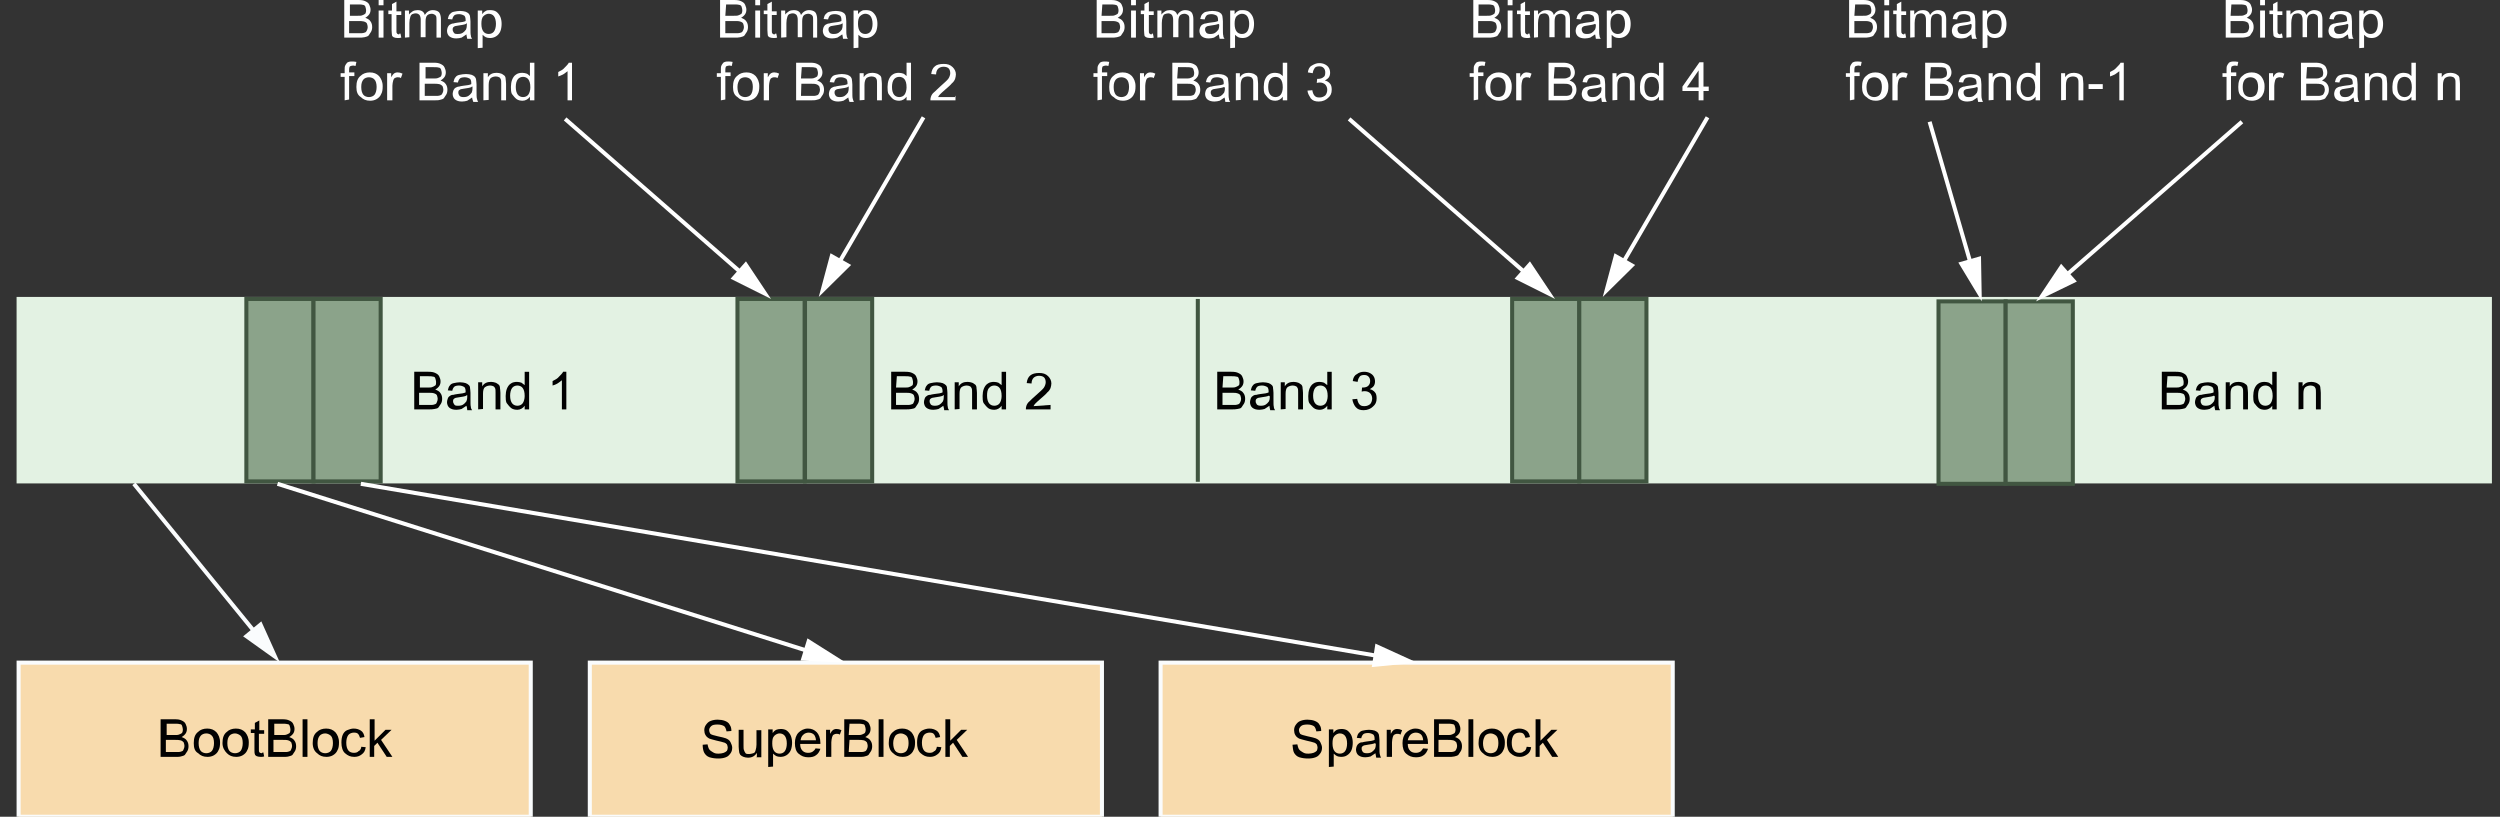 <?xml version="1.0" encoding="utf-8"?>
<!-- Generator: Adobe Illustrator 18.1.1, SVG Export Plug-In . SVG Version: 6.00 Build 0)  -->
<svg version="1.1" id="Layer_1" xmlns="http://www.w3.org/2000/svg" xmlns:xlink="http://www.w3.org/1999/xlink" x="0px" y="0px"
	 viewBox="-6 370.3 618 201.9" enable-background="new -6 370.3 618 201.9" xml:space="preserve">
<rect x="-6" y="370.3" width="618" height="201.9" fill="#333333" stroke="none"/>
<g>
	<rect x="-1.4" y="534.1" fill="#F8DBAD" stroke="#FAFCFD" stroke-miterlimit="10" width="126.6" height="38.1"/>
	<rect x="139.8" y="534.1" fill="#F8DBAD" stroke="#FAFCFD" stroke-miterlimit="10" width="126.6" height="38.1"/>
	<rect x="280.9" y="534.1" fill="#F8DBAD" stroke="#FAFCFD" stroke-miterlimit="10" width="126.6" height="38.1"/>
	<rect x="-1.4" y="444.2" fill="#E3F2E3" stroke="#E3F2E3" stroke-miterlimit="10" width="610.9" height="45.1"/>
	<rect x="367.8" y="444.2" fill="#8BA38A" stroke="#415641" stroke-miterlimit="10" width="16.6" height="45.1"/>
	<rect x="384.4" y="444.2" fill="#8BA38A" stroke="#415641" stroke-miterlimit="10" width="16.6" height="45.1"/>
	<rect x="473.2" y="444.8" fill="#8BA38A" stroke="#415641" stroke-miterlimit="10" width="16.6" height="45.1"/>
	<rect x="489.8" y="444.8" fill="#8BA38A" stroke="#415641" stroke-miterlimit="10" width="16.6" height="45.1"/>
	<rect x="54.9" y="444.2" fill="#8BA38A" stroke="#415641" stroke-miterlimit="10" width="16.6" height="45.1"/>
	<rect x="71.5" y="444.2" fill="#8BA38A" stroke="#415641" stroke-miterlimit="10" width="16.6" height="45.1"/>
	<rect x="176.3" y="444.2" fill="#8BA38A" stroke="#415641" stroke-miterlimit="10" width="16.6" height="45.1"/>
	<rect x="193" y="444.2" fill="#8BA38A" stroke="#415641" stroke-miterlimit="10" width="16.6" height="45.1"/>
	<g>
		<path fill="#FFFFFF" d="M79.1,379.6v-9.3h3.5c0.8,0,1.3,0.1,1.7,0.3c0.4,0.2,0.8,0.4,1,0.9s0.3,0.8,0.3,1.2s-0.1,0.8-0.3,1.1
			c-0.2,0.3-0.5,0.6-1,0.9c0.5,0.2,1,0.4,1.3,0.9c0.3,0.4,0.4,0.9,0.4,1.4c0,0.4-0.1,0.9-0.3,1.2c-0.2,0.3-0.4,0.6-0.6,0.9
			c-0.2,0.2-0.6,0.3-1,0.4c-0.4,0.1-0.9,0.1-1.5,0.1h-3.5V379.6z M80.3,374.2h2c0.5,0,1,0,1.2-0.1c0.3-0.1,0.5-0.2,0.8-0.4
			c0.1-0.2,0.2-0.4,0.2-0.9c0-0.3-0.1-0.5-0.2-0.9c-0.1-0.2-0.3-0.4-0.6-0.4c-0.3-0.1-0.8-0.1-1.4-0.1h-1.8v2.8H80.3z M80.3,378.5
			h2.3c0.4,0,0.6,0,0.9,0c0.3,0,0.5-0.1,0.8-0.2c0.2-0.1,0.3-0.3,0.4-0.5c0.1-0.2,0.2-0.5,0.2-0.8c0-0.3-0.1-0.6-0.2-0.9
			c-0.1-0.2-0.4-0.4-0.8-0.5s-0.8-0.1-1.4-0.1h-2.2C80.3,375.5,80.3,378.5,80.3,378.5z"/>
		<path fill="#FFFFFF" d="M87.6,371.6v-1.3h1.2v1.3H87.6z M87.6,379.6v-6.7h1.2v6.7H87.6L87.6,379.6z"/>
		<path fill="#FFFFFF" d="M93,378.6l0.2,1c-0.3,0.1-0.6,0.1-0.9,0.1c-0.4,0-0.8-0.1-1-0.2c-0.2-0.1-0.4-0.3-0.4-0.5
			c0-0.2-0.1-0.6-0.1-1.3v-3.9H90v-0.9h0.9v-1.6l1.1-0.6v2.4h1.2v0.9h-1.2v3.9c0,0.3,0,0.5,0.1,0.6s0.1,0.2,0.2,0.2
			c0.1,0.1,0.2,0.1,0.4,0.1C92.6,378.6,92.8,378.6,93,378.6z"/>
		<path fill="#FFFFFF" d="M94.1,379.6v-6.7h1v1c0.2-0.3,0.5-0.5,0.9-0.8c0.3-0.2,0.8-0.3,1.2-0.3c0.5,0,0.9,0.1,1.2,0.3
			c0.3,0.2,0.5,0.5,0.6,0.9c0.5-0.8,1.2-1.2,2-1.2c0.6,0,1.2,0.2,1.5,0.5c0.3,0.3,0.5,1,0.5,1.7v4.6h-1.1v-4.3c0-0.4,0-0.8-0.1-1
			s-0.2-0.3-0.4-0.4c-0.2-0.1-0.4-0.2-0.6-0.2c-0.4,0-0.9,0.1-1.2,0.4c-0.3,0.3-0.4,0.9-0.4,1.5v3.9h-1.2v-4.3
			c0-0.5-0.1-0.9-0.3-1.2c-0.2-0.2-0.5-0.4-0.9-0.4s-0.6,0.1-0.9,0.2c-0.3,0.2-0.4,0.4-0.5,0.8c-0.1,0.3-0.2,0.8-0.2,1.4v3.5
			L94.1,379.6L94.1,379.6z"/>
		<path fill="#FFFFFF" d="M109.3,378.8c-0.4,0.3-0.9,0.6-1.2,0.8c-0.4,0.1-0.8,0.2-1.3,0.2c-0.8,0-1.3-0.2-1.7-0.5s-0.6-0.9-0.6-1.4
			c0-0.3,0.1-0.6,0.2-0.9c0.1-0.2,0.3-0.5,0.5-0.6c0.2-0.1,0.5-0.3,0.9-0.3c0.2-0.1,0.5-0.1,1-0.2c1-0.1,1.6-0.2,2-0.4
			c0-0.1,0-0.2,0-0.3c0-0.4-0.1-0.8-0.3-1c-0.3-0.2-0.8-0.4-1.3-0.4s-1,0.1-1.2,0.3c-0.2,0.2-0.4,0.5-0.5,1l-1.1-0.1
			c0.1-0.4,0.2-0.9,0.5-1.2c0.3-0.3,0.5-0.5,1-0.6s1-0.2,1.5-0.2s1.1,0.1,1.4,0.2c0.3,0.1,0.6,0.3,0.8,0.5c0.1,0.2,0.3,0.4,0.3,0.8
			c0,0.2,0.1,0.5,0.1,1.1v1.5c0,1.1,0,1.7,0.1,2c0,0.3,0.1,0.5,0.3,0.8h-1.2C109.4,379.4,109.3,379,109.3,378.8z M109.2,376.2
			c-0.4,0.2-1.1,0.3-1.8,0.4c-0.4,0.1-0.8,0.1-1,0.2s-0.3,0.2-0.4,0.3c-0.1,0.2-0.1,0.3-0.1,0.5c0,0.3,0.1,0.5,0.3,0.8
			s0.5,0.3,1,0.3s0.9-0.1,1.2-0.3s0.5-0.4,0.8-0.8c0.1-0.2,0.2-0.6,0.2-1.2v-0.3H109.2z"/>
		<path fill="#FFFFFF" d="M112.1,382.2v-9.3h1.1v0.9c0.2-0.3,0.5-0.6,0.9-0.8c0.3-0.2,0.6-0.2,1.1-0.2c0.5,0,1.1,0.1,1.5,0.4
			c0.4,0.3,0.8,0.8,1,1.3c0.2,0.5,0.3,1.1,0.3,1.7c0,0.6-0.1,1.3-0.3,1.8s-0.6,1-1.1,1.3s-1,0.4-1.5,0.4c-0.4,0-0.8-0.1-1-0.2
			c-0.2-0.1-0.5-0.3-0.8-0.6v3.2L112.1,382.2L112.1,382.2z M113,376.2c0,0.9,0.2,1.5,0.5,1.9s0.8,0.6,1.3,0.6s1-0.2,1.3-0.6
			c0.3-0.4,0.5-1.1,0.5-1.9s-0.2-1.5-0.5-1.9s-0.8-0.6-1.3-0.6c-0.4,0-0.9,0.2-1.3,0.6S113,375.4,113,376.2z"/>
		<path fill="#FFFFFF" d="M79.2,395.1v-5.8h-1v-0.9h1v-0.8c0-0.4,0-0.8,0.1-1c0.1-0.3,0.3-0.5,0.5-0.8c0.3-0.2,0.6-0.3,1.2-0.3
			c0.3,0,0.6,0,1.1,0.1l-0.2,1c-0.2,0-0.4-0.1-0.6-0.1c-0.3,0-0.5,0.1-0.8,0.2c-0.1,0.1-0.2,0.4-0.2,0.9v0.6h1.3v0.9h-1.3v5.8
			L79.2,395.1L79.2,395.1z"/>
		<path fill="#FFFFFF" d="M82.1,391.8c0-1.3,0.3-2.2,1.1-2.8c0.5-0.5,1.3-0.8,2.2-0.8c1,0,1.7,0.3,2.3,0.9c0.5,0.6,0.9,1.4,0.9,2.5
			c0,0.9-0.1,1.5-0.4,2c-0.2,0.5-0.6,0.9-1.1,1.2c-0.5,0.3-1.1,0.4-1.6,0.4c-1,0-1.7-0.3-2.3-0.9C82.4,393.8,82.1,393,82.1,391.8z
			 M83.3,391.8c0,0.9,0.2,1.5,0.5,1.9c0.3,0.4,0.9,0.6,1.4,0.6s1.1-0.2,1.4-0.6c0.3-0.4,0.5-1.1,0.5-1.9s-0.2-1.5-0.5-1.8
			c-0.3-0.4-0.9-0.6-1.4-0.6s-1.1,0.2-1.4,0.6C83.5,390.4,83.3,390.9,83.3,391.8z"/>
		<path fill="#FFFFFF" d="M89.7,395.1v-6.7h1v1c0.2-0.4,0.5-0.8,0.8-1c0.2-0.1,0.4-0.2,0.8-0.2c0.4,0,0.8,0.1,1.2,0.3l-0.4,1.1
			c-0.3-0.2-0.5-0.2-0.9-0.2c-0.2,0-0.4,0.1-0.6,0.2c-0.2,0.1-0.3,0.3-0.4,0.6c-0.1,0.4-0.2,0.9-0.2,1.3v3.6L89.7,395.1L89.7,395.1z
			"/>
		<path fill="#FFFFFF" d="M97.7,395.1v-9.3h3.5c0.8,0,1.3,0.1,1.7,0.3c0.4,0.2,0.8,0.4,1,0.9c0.2,0.4,0.3,0.8,0.3,1.2
			c0,0.4-0.1,0.8-0.3,1.1c-0.2,0.3-0.5,0.6-1,0.9c0.5,0.2,1,0.4,1.3,0.9c0.3,0.4,0.4,0.9,0.4,1.4c0,0.4-0.1,0.9-0.3,1.2
			c-0.2,0.3-0.4,0.6-0.6,0.9c-0.2,0.2-0.6,0.3-1,0.4c-0.3,0.1-0.9,0.1-1.5,0.1L97.7,395.1L97.7,395.1z M99,389.7h2
			c0.5,0,1,0,1.2-0.1c0.3-0.1,0.5-0.2,0.8-0.4c0.1-0.2,0.2-0.4,0.2-0.9c0-0.3-0.1-0.5-0.2-0.9c-0.1-0.2-0.3-0.4-0.6-0.4
			c-0.3-0.1-0.8-0.1-1.4-0.1h-1.8v2.8H99z M99,394h2.3c0.4,0,0.6,0,0.9,0c0.3,0,0.5-0.1,0.8-0.2c0.2-0.1,0.3-0.3,0.4-0.5
			c0.1-0.2,0.2-0.5,0.2-0.8c0-0.3-0.1-0.6-0.2-0.9c-0.2-0.2-0.4-0.4-0.8-0.5s-0.8-0.1-1.4-0.1H99V394L99,394z"/>
		<path fill="#FFFFFF" d="M110.7,394.4c-0.4,0.3-0.9,0.6-1.2,0.8c-0.4,0.1-0.8,0.2-1.3,0.2c-0.8,0-1.3-0.2-1.7-0.5s-0.6-0.9-0.6-1.4
			c0-0.3,0.1-0.6,0.2-0.9c0.1-0.2,0.3-0.5,0.5-0.6s0.5-0.3,0.9-0.3c0.2-0.1,0.5-0.1,1-0.2c1-0.1,1.6-0.2,2-0.4c0-0.1,0-0.2,0-0.3
			c0-0.4-0.1-0.8-0.3-1c-0.3-0.2-0.8-0.4-1.3-0.4s-1,0.1-1.2,0.3c-0.2,0.2-0.4,0.5-0.5,1l-1.1-0.1c0.1-0.4,0.2-0.9,0.5-1.2
			c0.2-0.3,0.5-0.5,1-0.6s1-0.2,1.6-0.2c0.5,0,1.1,0.1,1.4,0.2c0.3,0.1,0.6,0.3,0.8,0.5c0.1,0.2,0.3,0.4,0.3,0.8
			c0,0.2,0.1,0.5,0.1,1.1v1.5c0,1.1,0,1.7,0.1,2s0.1,0.5,0.3,0.8H111C110.8,394.9,110.7,394.6,110.7,394.4z M110.6,391.8
			c-0.4,0.2-1.1,0.3-1.8,0.4c-0.4,0.1-0.8,0.1-1,0.2c-0.2,0.1-0.3,0.2-0.4,0.3c-0.1,0.2-0.1,0.3-0.1,0.5c0,0.3,0.1,0.5,0.3,0.8
			c0.2,0.2,0.5,0.3,1,0.3s0.9-0.1,1.2-0.3c0.3-0.2,0.5-0.4,0.8-0.8c0.1-0.2,0.2-0.6,0.2-1.2v-0.3H110.6z"/>
		<path fill="#FFFFFF" d="M113.5,395.1v-6.7h1.1v1c0.5-0.8,1.2-1.1,2.2-1.1c0.4,0,0.8,0.1,1.1,0.2s0.5,0.3,0.8,0.5
			c0.2,0.2,0.3,0.5,0.3,0.9c0,0.2,0.1,0.5,0.1,1.1v4.1h-1.2V391c0-0.4,0-0.9-0.1-1.1c-0.1-0.2-0.2-0.4-0.4-0.5s-0.5-0.2-0.8-0.2
			c-0.4,0-0.9,0.1-1.3,0.4c-0.3,0.3-0.5,0.9-0.5,1.7v3.7L113.5,395.1L113.5,395.1z"/>
		<path fill="#FFFFFF" d="M125,395.1v-0.9c-0.4,0.6-1.1,1-1.8,1c-0.5,0-1.1-0.1-1.5-0.4s-0.8-0.8-1.1-1.2c-0.3-0.4-0.3-1.2-0.3-1.8
			c0-0.6,0.1-1.3,0.3-1.8c0.2-0.5,0.5-1,1-1.3c0.4-0.3,1-0.4,1.5-0.4c0.4,0,0.8,0.1,1.1,0.2c0.3,0.1,0.5,0.4,0.8,0.6v-3.3h1.1v9.3
			C126.1,395.1,125,395.1,125,395.1z M121.5,391.8c0,0.9,0.2,1.5,0.5,1.9c0.3,0.4,0.8,0.6,1.3,0.6s1-0.2,1.3-0.6s0.5-1.1,0.5-1.8
			c0-1-0.2-1.6-0.5-2s-0.8-0.6-1.3-0.6c-0.5,0-1,0.2-1.3,0.6S121.5,390.9,121.5,391.8z"/>
		<path fill="#FFFFFF" d="M135.5,395.1h-1.2v-7.2c-0.3,0.2-0.6,0.5-1.1,0.8c-0.4,0.2-0.9,0.4-1.2,0.5v-1.1c0.6-0.3,1.2-0.6,1.6-1.1
			c0.4-0.4,0.9-0.9,1-1.2h0.8v9.3H135.5z"/>
	</g>
	<g>
		<path fill="#010101" d="M96.4,471.5v-9.3h3.5c0.8,0,1.3,0.1,1.7,0.3c0.4,0.2,0.8,0.4,1,0.9c0.2,0.4,0.3,0.8,0.3,1.2
			s-0.1,0.8-0.3,1.1c-0.2,0.3-0.5,0.6-1,0.9c0.5,0.2,1,0.4,1.3,0.9c0.3,0.4,0.4,0.9,0.4,1.4c0,0.4-0.1,0.9-0.3,1.2s-0.4,0.6-0.6,0.9
			s-0.6,0.3-1,0.4c-0.4,0.1-0.9,0.1-1.5,0.1L96.4,471.5L96.4,471.5z M97.6,466.1h2c0.5,0,1,0,1.2-0.1c0.3-0.1,0.5-0.2,0.8-0.4
			c0.2-0.2,0.2-0.4,0.2-0.9c0-0.3-0.1-0.5-0.2-0.9c-0.1-0.3-0.3-0.4-0.6-0.4c-0.3-0.1-0.8-0.1-1.4-0.1h-1.8v2.8H97.6z M97.6,470.4
			h2.3c0.4,0,0.6,0,0.9,0c0.3,0,0.5-0.1,0.8-0.2s0.3-0.3,0.4-0.5c0.1-0.2,0.2-0.5,0.2-0.8c0-0.3-0.1-0.6-0.2-0.9
			c-0.1-0.2-0.4-0.4-0.8-0.5c-0.3-0.1-0.8-0.1-1.4-0.1h-2.2V470.4L97.6,470.4z"/>
		<path fill="#010101" d="M109.3,470.6c-0.4,0.3-0.9,0.6-1.2,0.8c-0.4,0.1-0.8,0.2-1.3,0.2c-0.8,0-1.3-0.2-1.7-0.5s-0.6-0.9-0.6-1.4
			c0-0.3,0.1-0.6,0.2-0.9c0.1-0.3,0.3-0.5,0.5-0.6c0.2-0.2,0.5-0.3,0.9-0.3c0.2-0.1,0.5-0.1,1-0.2c1-0.1,1.6-0.2,2-0.4
			c0-0.1,0-0.2,0-0.3c0-0.4-0.1-0.8-0.3-1c-0.3-0.2-0.8-0.4-1.3-0.4s-1,0.1-1.2,0.3c-0.2,0.2-0.4,0.5-0.5,1l-1.1-0.1
			c0.1-0.4,0.2-0.9,0.5-1.2c0.2-0.3,0.5-0.5,1-0.6s1-0.2,1.5-0.2s1.1,0.1,1.4,0.2s0.6,0.3,0.8,0.5c0.2,0.2,0.3,0.4,0.3,0.8
			c0,0.2,0.1,0.5,0.1,1.1v1.5c0,1.1,0,1.7,0.1,2c0,0.3,0.1,0.5,0.3,0.8h-1.2C109.5,471.2,109.4,470.9,109.3,470.6z M109.3,468.1
			c-0.4,0.2-1.1,0.3-1.8,0.4c-0.4,0.1-0.8,0.1-1,0.2s-0.3,0.2-0.4,0.3c-0.1,0.2-0.1,0.3-0.1,0.5c0,0.3,0.1,0.5,0.3,0.8
			s0.5,0.3,1,0.3s0.9-0.1,1.2-0.3s0.5-0.4,0.8-0.8c0.1-0.2,0.2-0.6,0.2-1.2v-0.3H109.3z"/>
		<path fill="#010101" d="M112.2,471.5v-6.7h1v1c0.5-0.8,1.2-1.1,2.2-1.1c0.4,0,0.8,0.1,1.1,0.2s0.5,0.3,0.8,0.5
			c0.2,0.2,0.3,0.5,0.3,0.9c0,0.2,0.1,0.5,0.1,1.1v4.1h-1.2v-4.1c0-0.4,0-0.9-0.1-1.1s-0.2-0.4-0.4-0.5s-0.5-0.2-0.8-0.2
			c-0.4,0-0.9,0.1-1.3,0.4s-0.5,0.9-0.5,1.7v3.7L112.2,471.5L112.2,471.5z"/>
		<path fill="#010101" d="M123.7,471.5v-0.9c-0.4,0.6-1.1,1-1.8,1c-0.5,0-1.1-0.1-1.5-0.4s-0.8-0.8-1.1-1.2
			c-0.3-0.4-0.3-1.2-0.3-1.8c0-0.6,0.1-1.3,0.3-1.8s0.5-1,1-1.3c0.4-0.3,1-0.4,1.5-0.4c0.4,0,0.8,0.1,1.1,0.2
			c0.3,0.2,0.5,0.4,0.8,0.6v-3.3h1.1v9.3L123.7,471.5L123.7,471.5z M120.1,468.1c0,0.9,0.2,1.5,0.5,1.9s0.8,0.6,1.3,0.6
			s1-0.2,1.3-0.6s0.5-1.1,0.5-1.8c0-1-0.2-1.6-0.5-2s-0.8-0.6-1.3-0.6s-1,0.2-1.3,0.6C120.3,466.6,120.1,467.3,120.1,468.1z"/>
		<path fill="#010101" d="M134.1,471.5h-1.2v-7.2c-0.3,0.2-0.6,0.5-1.1,0.8s-0.9,0.4-1.2,0.5v-1.1c0.6-0.3,1.2-0.6,1.6-1.1
			c0.4-0.4,0.9-0.9,1-1.2h0.8v9.3H134.1z"/>
	</g>
	<g>
		<path fill="#010101" d="M33.7,557.4v-9.3h3.5c0.8,0,1.3,0.1,1.7,0.3c0.4,0.2,0.8,0.4,1,0.9c0.2,0.4,0.3,0.8,0.3,1.2
			s-0.1,0.8-0.3,1.1c-0.2,0.3-0.5,0.6-1,0.9c0.5,0.2,1,0.4,1.3,0.9c0.3,0.4,0.4,0.9,0.4,1.4c0,0.4-0.1,0.9-0.3,1.2
			c-0.2,0.3-0.4,0.6-0.6,0.9c-0.2,0.2-0.6,0.3-1,0.4c-0.3,0.1-0.9,0.1-1.5,0.1h-3.5V557.4z M35,552h2c0.5,0,1,0,1.2-0.1
			c0.3-0.1,0.5-0.2,0.8-0.4c0.1-0.2,0.2-0.4,0.2-0.9c0-0.3-0.1-0.5-0.2-0.9c-0.1-0.3-0.3-0.4-0.6-0.4c-0.3-0.1-0.8-0.1-1.4-0.1h-1.8
			v2.8H35z M35,556.2h2.3c0.4,0,0.6,0,0.9,0c0.3,0,0.5-0.1,0.8-0.2s0.3-0.3,0.4-0.5c0.1-0.2,0.2-0.5,0.2-0.8c0-0.3-0.1-0.6-0.2-0.9
			c-0.2-0.2-0.4-0.4-0.8-0.5s-0.8-0.1-1.4-0.1H35V556.2L35,556.2z"/>
		<path fill="#010101" d="M41.9,554c0-1.3,0.3-2.2,1.1-2.8c0.5-0.5,1.3-0.8,2.2-0.8c1,0,1.7,0.3,2.3,0.9c0.5,0.6,0.9,1.4,0.9,2.5
			c0,0.9-0.1,1.5-0.4,2c-0.2,0.5-0.6,0.9-1.1,1.2s-1.1,0.4-1.6,0.4c-1,0-1.7-0.3-2.3-0.9C42.1,556,41.9,555.1,41.9,554z M43.1,554
			c0,0.9,0.2,1.5,0.5,1.9c0.3,0.4,0.9,0.6,1.4,0.6s1.1-0.2,1.4-0.6c0.3-0.4,0.5-1.1,0.5-1.9c0-0.9-0.2-1.5-0.5-1.8
			c-0.3-0.4-0.9-0.6-1.4-0.6s-1.1,0.2-1.4,0.6C43.3,552.6,43.1,553.1,43.1,554z"/>
		<path fill="#010101" d="M49,554c0-1.3,0.3-2.2,1.1-2.8c0.5-0.5,1.3-0.8,2.2-0.8c1,0,1.7,0.3,2.3,0.9c0.5,0.6,0.9,1.4,0.9,2.5
			c0,0.9-0.1,1.5-0.4,2c-0.2,0.5-0.6,0.9-1.1,1.2s-1.1,0.4-1.6,0.4c-1,0-1.7-0.3-2.3-0.9S49,555.1,49,554z M50.2,554
			c0,0.9,0.2,1.5,0.5,1.9c0.3,0.4,0.9,0.6,1.4,0.6s1.1-0.2,1.4-0.6c0.3-0.4,0.5-1.1,0.5-1.9c0-0.9-0.2-1.5-0.5-1.8
			c-0.3-0.3-0.9-0.6-1.4-0.6s-1.1,0.2-1.4,0.6C50.4,552.6,50.2,553.1,50.2,554z"/>
		<path fill="#010101" d="M59.1,556.3l0.2,1c-0.3,0.1-0.6,0.1-0.9,0.1c-0.4,0-0.8-0.1-1-0.2s-0.4-0.3-0.4-0.5
			c-0.1-0.2-0.1-0.6-0.1-1.3v-3.9h-0.9v-0.9H57V549l1.1-0.6v2.4h1.2v0.9H58v3.9c0,0.3,0,0.5,0.1,0.6c0.1,0.1,0.1,0.2,0.2,0.2
			c0.1,0,0.2,0.1,0.4,0.1C58.8,556.4,58.9,556.3,59.1,556.3z"/>
		<path fill="#010101" d="M60.3,557.4v-9.3h3.5c0.8,0,1.3,0.1,1.7,0.3c0.4,0.2,0.8,0.4,1,0.9c0.2,0.4,0.3,0.8,0.3,1.2
			s-0.1,0.8-0.3,1.1c-0.2,0.3-0.5,0.6-1,0.9c0.5,0.2,1,0.4,1.3,0.9c0.3,0.4,0.4,0.9,0.4,1.4c0,0.4-0.1,0.9-0.3,1.2
			c-0.2,0.3-0.4,0.6-0.6,0.9c-0.2,0.2-0.6,0.3-1,0.4c-0.3,0.1-0.9,0.1-1.5,0.1h-3.5V557.4z M61.6,552h2c0.5,0,1,0,1.2-0.1
			c0.3-0.1,0.5-0.2,0.8-0.4c0.1-0.2,0.2-0.4,0.2-0.9c0-0.3-0.1-0.5-0.2-0.9c-0.1-0.3-0.3-0.4-0.6-0.4c-0.3-0.1-0.8-0.1-1.4-0.1h-1.8
			v2.8H61.6z M61.6,556.2h2.3c0.4,0,0.6,0,0.9,0c0.3,0,0.5-0.1,0.8-0.2s0.3-0.3,0.4-0.5s0.2-0.5,0.2-0.8c0-0.3-0.1-0.6-0.2-0.9
			c-0.2-0.2-0.4-0.4-0.8-0.5c-0.3-0.1-0.8-0.1-1.4-0.1h-2.2V556.2L61.6,556.2z"/>
		<path fill="#010101" d="M68.8,557.4v-9.3H70v9.3H68.8z"/>
		<path fill="#010101" d="M71.3,554c0-1.3,0.3-2.2,1.1-2.8c0.5-0.5,1.3-0.8,2.2-0.8c1,0,1.7,0.3,2.3,0.9c0.5,0.6,0.9,1.4,0.9,2.5
			c0,0.9-0.1,1.5-0.4,2c-0.2,0.5-0.6,0.9-1.1,1.2s-1.1,0.4-1.6,0.4c-1,0-1.7-0.3-2.3-0.9C71.7,556,71.3,555.1,71.3,554z M72.5,554
			c0,0.9,0.2,1.5,0.5,1.9c0.3,0.4,0.9,0.6,1.4,0.6s1.1-0.2,1.4-0.6c0.3-0.4,0.5-1.1,0.5-1.9c0-0.9-0.2-1.5-0.5-1.8
			c-0.3-0.3-0.9-0.6-1.4-0.6s-1.1,0.2-1.4,0.6C72.7,552.6,72.5,553.1,72.5,554z"/>
		<path fill="#010101" d="M83.3,554.9l1.1,0.1c-0.1,0.8-0.4,1.4-1,1.8c-0.5,0.4-1.1,0.6-1.8,0.6c-1,0-1.6-0.3-2.3-0.9
			c-0.6-0.5-0.9-1.5-0.9-2.6c0-0.8,0.1-1.4,0.3-1.9c0.2-0.5,0.6-1,1.1-1.2s1.1-0.4,1.6-0.4c0.8,0,1.3,0.2,1.8,0.5
			c0.5,0.3,0.8,0.9,0.9,1.6l-1.1,0.2c-0.1-0.4-0.3-0.8-0.5-1c-0.2-0.2-0.5-0.3-1-0.3c-0.5,0-1.1,0.2-1.4,0.6
			c-0.3,0.4-0.5,1.1-0.5,1.9c0,0.9,0.2,1.5,0.5,1.9c0.3,0.4,0.8,0.6,1.4,0.6c0.4,0,0.9-0.1,1.1-0.4C82.8,556,83.3,555.5,83.3,554.9z
			"/>
		<path fill="#010101" d="M85.4,557.4v-9.3h1.2v5.3l2.7-2.7h1.5l-2.6,2.5l2.8,4.2h-1.4l-2.3-3.5l-0.8,0.8v2.7H85.4L85.4,557.4z"/>
	</g>
	<g>
		<path fill="#010101" d="M167.7,554.4l1.2-0.1c0.1,0.4,0.2,0.9,0.4,1.2s0.5,0.5,1,0.8s0.9,0.3,1.4,0.3c0.4,0,0.9-0.1,1.2-0.2
			c0.3-0.1,0.6-0.3,0.8-0.5c0.1-0.2,0.2-0.5,0.2-0.8c0-0.3-0.1-0.5-0.2-0.8c-0.2-0.2-0.4-0.4-0.9-0.5c-0.2-0.1-0.8-0.2-1.6-0.4
			c-0.9-0.2-1.4-0.4-1.8-0.5c-0.4-0.2-0.8-0.5-1-0.9c-0.2-0.3-0.3-0.8-0.3-1.2c0-0.4,0.1-0.9,0.4-1.3s0.6-0.8,1.2-1
			c0.5-0.2,1.1-0.3,1.7-0.3s1.3,0.1,1.8,0.3c0.5,0.2,1,0.5,1.2,1c0.3,0.4,0.4,0.9,0.4,1.5l-1.2,0.1c-0.1-0.5-0.3-1.1-0.6-1.3
			c-0.3-0.2-0.9-0.4-1.6-0.4c-0.8,0-1.3,0.1-1.6,0.4c-0.3,0.3-0.5,0.6-0.5,1c0,0.3,0.1,0.6,0.3,0.9c0.2,0.2,0.9,0.4,1.8,0.6
			c1,0.2,1.7,0.4,2,0.5c0.5,0.2,1,0.5,1.2,1c0.2,0.4,0.4,0.9,0.4,1.3c0,0.5-0.1,1-0.4,1.4c-0.3,0.4-0.6,0.8-1.2,1
			c-0.5,0.2-1.1,0.3-1.8,0.3c-0.9,0-1.5-0.1-2.2-0.3c-0.6-0.2-1-0.6-1.3-1.1C167.8,555.9,167.7,555,167.7,554.4z"/>
		<path fill="#010101" d="M181.1,557.4v-1c-0.5,0.8-1.2,1.2-2.2,1.2c-0.4,0-0.8-0.1-1.1-0.2s-0.6-0.3-0.8-0.5
			c-0.1-0.2-0.3-0.5-0.3-0.9c0-0.2-0.1-0.5-0.1-1.1v-4.2h1.2v3.8c0,0.6,0,1,0.1,1.2c0.1,0.3,0.2,0.5,0.4,0.8
			c0.2,0.2,0.5,0.2,0.9,0.2c0.3,0,0.6-0.1,1-0.2s0.5-0.4,0.6-0.8c0.1-0.3,0.2-0.8,0.2-1.3v-3.6h1.2v6.7h-1.2V557.4z"/>
		<path fill="#010101" d="M183.9,559.9v-9.3h1.1v0.9c0.2-0.3,0.5-0.6,0.9-0.8c0.3-0.1,0.6-0.2,1.1-0.2c0.5,0,1.1,0.1,1.5,0.4
			c0.4,0.3,0.8,0.8,1,1.3s0.3,1.1,0.3,1.7s-0.1,1.3-0.3,1.8c-0.2,0.5-0.6,1-1.1,1.3s-1,0.4-1.5,0.4c-0.4,0-0.8-0.1-1-0.2
			s-0.5-0.3-0.8-0.6v3.2L183.9,559.9L183.9,559.9z M184.9,554.1c0,0.9,0.2,1.5,0.5,1.9c0.3,0.4,0.8,0.6,1.3,0.6c0.5,0,1-0.2,1.3-0.6
			c0.3-0.4,0.5-1.1,0.5-1.9c0-0.9-0.2-1.5-0.5-1.9c-0.3-0.4-0.8-0.6-1.3-0.6c-0.4,0-0.9,0.2-1.3,0.6S184.9,553.2,184.9,554.1z"/>
		<path fill="#010101" d="M195.6,555.3l1.2,0.1c-0.2,0.6-0.5,1.2-1.1,1.6c-0.5,0.4-1.2,0.5-1.9,0.5c-1,0-1.7-0.3-2.4-0.9
			c-0.6-0.5-0.9-1.4-0.9-2.6c0-1.1,0.3-2,0.9-2.6c0.5-0.5,1.3-1,2.3-1c0.9,0,1.6,0.3,2.2,0.9c0.5,0.5,0.9,1.5,0.9,2.6
			c0,0.1,0,0.2,0,0.3h-5c0,0.8,0.2,1.3,0.6,1.7c0.4,0.4,0.9,0.5,1.4,0.5c0.4,0,0.8-0.1,1.1-0.3S195.4,555.7,195.6,555.3z
			 M191.9,553.3h3.8c0-0.5-0.2-1-0.4-1.3c-0.3-0.4-0.9-0.6-1.4-0.6c-0.5,0-1,0.2-1.3,0.5C192.1,552.3,192,552.8,191.9,553.3z"/>
		<path fill="#010101" d="M198.2,557.4v-6.7h1v1c0.2-0.4,0.5-0.8,0.8-1c0.2-0.1,0.4-0.2,0.8-0.2c0.4,0,0.8,0.1,1.2,0.3l-0.4,1.1
			c-0.3-0.2-0.5-0.2-0.9-0.2c-0.2,0-0.4,0.1-0.6,0.2c-0.2,0.1-0.3,0.3-0.4,0.6c-0.1,0.4-0.2,0.9-0.2,1.3v3.6H198.2L198.2,557.4z"/>
		<path fill="#010101" d="M202.7,557.4v-9.3h3.5c0.8,0,1.3,0.1,1.7,0.3c0.4,0.2,0.8,0.4,1,0.9c0.2,0.4,0.3,0.8,0.3,1.2
			s-0.1,0.8-0.3,1.1c-0.2,0.3-0.5,0.6-1,0.9c0.5,0.2,1,0.4,1.3,0.9c0.3,0.4,0.4,0.9,0.4,1.4c0,0.4-0.1,0.9-0.3,1.2s-0.4,0.6-0.6,0.9
			c-0.2,0.2-0.6,0.3-1,0.4c-0.3,0.1-0.9,0.1-1.5,0.1h-3.5V557.4z M203.8,552h2c0.5,0,1,0,1.2-0.1c0.3-0.1,0.5-0.2,0.8-0.4
			c0.1-0.2,0.2-0.4,0.2-0.9c0-0.3-0.1-0.5-0.2-0.9c-0.1-0.3-0.3-0.4-0.6-0.4c-0.3-0.1-0.8-0.1-1.4-0.1H204L203.8,552L203.8,552z
			 M203.8,556.2h2.4c0.4,0,0.6,0,0.9,0c0.3,0,0.5-0.1,0.8-0.2c0.2-0.1,0.3-0.3,0.4-0.5c0.1-0.2,0.2-0.5,0.2-0.8
			c0-0.3-0.1-0.6-0.2-0.9c-0.2-0.2-0.4-0.4-0.8-0.5s-0.8-0.1-1.4-0.1H204L203.8,556.2L203.8,556.2z"/>
		<path fill="#010101" d="M211.2,557.4v-9.3h1.2v9.3H211.2z"/>
		<path fill="#010101" d="M213.7,554c0-1.3,0.3-2.2,1.1-2.8c0.5-0.5,1.3-0.8,2.2-0.8c1,0,1.7,0.3,2.3,0.9c0.5,0.6,0.9,1.4,0.9,2.5
			c0,0.9-0.1,1.5-0.4,2c-0.2,0.5-0.6,0.9-1.1,1.2c-0.4,0.3-1.1,0.4-1.6,0.4c-1,0-1.7-0.3-2.3-0.9C214.1,556,213.7,555.1,213.7,554z
			 M214.8,554c0,0.9,0.2,1.5,0.5,1.9c0.3,0.4,0.9,0.6,1.4,0.6c0.5,0,1.1-0.2,1.4-0.6c0.3-0.4,0.5-1.1,0.5-1.9c0-0.9-0.2-1.5-0.5-1.8
			c-0.3-0.3-0.9-0.6-1.4-0.6c-0.5,0-1.1,0.2-1.4,0.6C215.1,552.6,214.8,553.1,214.8,554z"/>
		<path fill="#010101" d="M225.6,554.9l1.1,0.1c-0.1,0.8-0.4,1.4-1,1.8c-0.5,0.4-1.1,0.6-1.8,0.6c-1,0-1.6-0.3-2.3-0.9
			s-0.9-1.5-0.9-2.6c0-0.8,0.1-1.4,0.3-1.9c0.2-0.5,0.6-1,1.1-1.2c0.4-0.2,1.1-0.4,1.6-0.4c0.8,0,1.3,0.2,1.8,0.5
			c0.5,0.3,0.8,0.9,0.9,1.6l-1.1,0.2c-0.1-0.4-0.3-0.8-0.5-1c-0.2-0.2-0.5-0.3-1-0.3c-0.5,0-1.1,0.2-1.4,0.6
			c-0.3,0.4-0.5,1.1-0.5,1.9c0,0.9,0.2,1.5,0.5,1.9c0.3,0.4,0.8,0.6,1.4,0.6c0.4,0,0.9-0.1,1.1-0.4
			C225.2,556,225.5,555.5,225.6,554.9z"/>
		<path fill="#010101" d="M227.7,557.4v-9.3h1.2v5.3l2.7-2.7h1.5l-2.6,2.5l2.8,4.2h-1.4l-2.3-3.5l-0.8,0.8v2.7H227.7L227.7,557.4z"
			/>
	</g>
	<g>
		<path fill="#010101" d="M313.5,554.4l1.2-0.1c0.1,0.4,0.2,0.9,0.4,1.2c0.2,0.3,0.5,0.5,1,0.8s0.9,0.3,1.4,0.3
			c0.4,0,0.9-0.1,1.2-0.2c0.3-0.1,0.6-0.3,0.8-0.5c0.1-0.2,0.2-0.5,0.2-0.8c0-0.3-0.1-0.5-0.2-0.8c-0.2-0.2-0.4-0.4-0.9-0.5
			c-0.2-0.1-0.8-0.2-1.6-0.4c-0.9-0.2-1.4-0.4-1.8-0.5c-0.4-0.2-0.8-0.5-1-0.9c-0.2-0.3-0.3-0.8-0.3-1.2c0-0.4,0.1-0.9,0.4-1.3
			s0.6-0.8,1.2-1c0.5-0.2,1.1-0.3,1.7-0.3c0.6,0,1.3,0.1,1.8,0.3c0.5,0.2,1,0.5,1.2,1c0.3,0.4,0.4,0.9,0.4,1.5l-1.2,0.1
			c-0.1-0.5-0.3-1.1-0.6-1.3c-0.3-0.2-0.9-0.4-1.6-0.4s-1.3,0.1-1.6,0.4c-0.3,0.3-0.5,0.6-0.5,1c0,0.3,0.1,0.6,0.3,0.9
			c0.2,0.2,0.9,0.4,1.8,0.6c1,0.2,1.7,0.4,2,0.5c0.5,0.2,1,0.5,1.2,1c0.2,0.4,0.4,0.9,0.4,1.3c0,0.5-0.1,1-0.4,1.4
			c-0.3,0.4-0.6,0.8-1.2,1c-0.5,0.2-1.1,0.3-1.8,0.3c-0.9,0-1.5-0.1-2.2-0.3c-0.6-0.2-1-0.6-1.3-1.1
			C313.6,555.9,313.6,555,313.5,554.4z"/>
		<path fill="#010101" d="M322.5,559.9v-9.3h1.1v0.9c0.2-0.3,0.5-0.6,0.9-0.8c0.3-0.1,0.6-0.2,1.1-0.2c0.5,0,1.1,0.1,1.5,0.4
			c0.4,0.3,0.8,0.8,1,1.3s0.3,1.1,0.3,1.7s-0.1,1.3-0.3,1.8c-0.2,0.5-0.6,1-1.1,1.3c-0.4,0.3-1,0.4-1.5,0.4c-0.4,0-0.8-0.1-1-0.2
			c-0.2-0.1-0.5-0.3-0.8-0.6v3.2L322.5,559.9L322.5,559.9z M323.4,554.1c0,0.9,0.2,1.5,0.5,1.9c0.3,0.4,0.8,0.6,1.3,0.6
			c0.5,0,1-0.2,1.3-0.6s0.5-1.1,0.5-1.9c0-0.9-0.2-1.5-0.5-1.9s-0.8-0.6-1.3-0.6c-0.4,0-0.9,0.2-1.3,0.6
			C323.5,552.6,323.4,553.2,323.4,554.1z"/>
		<path fill="#010101" d="M334,556.5c-0.4,0.3-0.9,0.6-1.2,0.8c-0.4,0.1-0.8,0.2-1.3,0.2c-0.8,0-1.3-0.2-1.7-0.5
			c-0.4-0.3-0.6-0.9-0.6-1.4c0-0.3,0.1-0.6,0.2-0.9c0.1-0.2,0.3-0.5,0.5-0.6c0.2-0.2,0.5-0.3,0.9-0.3c0.2-0.1,0.5-0.1,1-0.2
			c1-0.1,1.6-0.2,2-0.4c0-0.1,0-0.2,0-0.3c0-0.4-0.1-0.8-0.3-1c-0.3-0.2-0.8-0.4-1.3-0.4c-0.5,0-1,0.1-1.2,0.3
			c-0.2,0.2-0.4,0.5-0.5,1l-1.1-0.1c0.1-0.4,0.2-0.9,0.5-1.2c0.3-0.3,0.5-0.5,1-0.6s1-0.2,1.5-0.2s1.1,0.1,1.4,0.2s0.6,0.3,0.8,0.5
			c0.1,0.2,0.3,0.4,0.3,0.8c0,0.2,0.1,0.5,0.1,1.1v1.5c0,1.1,0,1.7,0.1,2s0.1,0.5,0.3,0.8h-1.2C334.1,557.1,334.1,556.9,334,556.5z
			 M333.9,554c-0.4,0.2-1.1,0.3-1.8,0.4c-0.4,0.1-0.8,0.1-1,0.2s-0.3,0.2-0.4,0.3c-0.1,0.1-0.1,0.3-0.1,0.5c0,0.3,0.1,0.5,0.3,0.8
			c0.2,0.2,0.5,0.3,1,0.3s0.9-0.1,1.2-0.3c0.3-0.2,0.5-0.4,0.8-0.8c0.1-0.2,0.2-0.6,0.2-1.2L333.9,554L333.9,554z"/>
		<path fill="#010101" d="M336.8,557.4v-6.7h1v1c0.2-0.4,0.5-0.8,0.8-1c0.2-0.1,0.4-0.2,0.8-0.2c0.4,0,0.8,0.1,1.2,0.3l-0.4,1.1
			c-0.3-0.2-0.5-0.2-0.9-0.2c-0.2,0-0.4,0.1-0.6,0.2c-0.2,0.1-0.3,0.3-0.4,0.6c-0.1,0.4-0.2,0.9-0.2,1.3v3.6H336.8L336.8,557.4z"/>
		<path fill="#010101" d="M345.8,555.3l1.2,0.1c-0.2,0.6-0.5,1.2-1.1,1.6c-0.5,0.4-1.2,0.5-1.9,0.5c-1,0-1.7-0.3-2.4-0.9
			c-0.6-0.5-0.9-1.4-0.9-2.6c0-1.1,0.3-2,0.9-2.6c0.5-0.5,1.3-1,2.3-1c0.9,0,1.6,0.3,2.2,0.9c0.5,0.5,0.9,1.5,0.9,2.6
			c0,0.1,0,0.2,0,0.3h-5c0,0.8,0.2,1.3,0.6,1.7c0.4,0.4,0.9,0.5,1.4,0.5c0.4,0,0.8-0.1,1.1-0.3C345.3,556,345.5,555.7,345.8,555.3z
			 M342,553.3h3.8c0-0.5-0.2-1-0.4-1.3c-0.3-0.4-0.9-0.6-1.4-0.6c-0.5,0-1,0.2-1.3,0.5C342.3,552.3,342.1,552.8,342,553.3z"/>
		<path fill="#010101" d="M348.5,557.4v-9.3h3.5c0.8,0,1.3,0.1,1.7,0.3c0.4,0.2,0.8,0.4,1,0.9c0.2,0.4,0.3,0.8,0.3,1.2
			s-0.1,0.8-0.3,1.1c-0.2,0.3-0.5,0.6-1,0.9c0.5,0.2,1,0.4,1.3,0.9c0.3,0.4,0.4,0.9,0.4,1.4c0,0.4-0.1,0.9-0.3,1.2
			c-0.2,0.3-0.4,0.6-0.6,0.9c-0.2,0.2-0.6,0.3-1,0.4s-0.9,0.1-1.5,0.1h-3.5V557.4z M349.6,552h2c0.5,0,1,0,1.2-0.1
			c0.3-0.1,0.5-0.2,0.8-0.4c0.1-0.2,0.2-0.4,0.2-0.9c0-0.3-0.1-0.5-0.2-0.9c-0.1-0.3-0.3-0.4-0.6-0.4c-0.3-0.1-0.8-0.1-1.4-0.1h-1.9
			V552L349.6,552z M349.6,556.2h2.3c0.4,0,0.6,0,0.9,0c0.3,0,0.5-0.1,0.8-0.2c0.2-0.1,0.3-0.3,0.4-0.5c0.1-0.2,0.2-0.5,0.2-0.8
			c0-0.3-0.1-0.6-0.2-0.9c-0.2-0.2-0.4-0.4-0.8-0.5s-0.8-0.1-1.4-0.1h-2.2V556.2L349.6,556.2z"/>
		<path fill="#010101" d="M357,557.4v-9.3h1.2v9.3H357z"/>
		<path fill="#010101" d="M359.5,554c0-1.3,0.3-2.2,1.1-2.8c0.5-0.5,1.3-0.8,2.2-0.8c1,0,1.7,0.3,2.3,0.9c0.5,0.6,0.9,1.4,0.9,2.5
			c0,0.9-0.1,1.5-0.4,2c-0.2,0.5-0.6,0.9-1.1,1.2s-1.1,0.4-1.6,0.4c-1,0-1.7-0.3-2.3-0.9C359.9,556,359.5,555.1,359.5,554z
			 M360.6,554c0,0.9,0.2,1.5,0.5,1.9c0.3,0.4,0.9,0.6,1.4,0.6s1.1-0.2,1.4-0.6c0.3-0.4,0.5-1.1,0.5-1.9c0-0.9-0.2-1.5-0.5-1.8
			c-0.3-0.3-0.9-0.6-1.4-0.6s-1.1,0.2-1.4,0.6C360.9,552.6,360.6,553.1,360.6,554z"/>
		<path fill="#010101" d="M371.4,554.9l1.1,0.1c-0.1,0.8-0.4,1.4-1,1.8s-1.1,0.6-1.8,0.6c-1,0-1.6-0.3-2.3-0.9
			c-0.6-0.5-0.9-1.5-0.9-2.6c0-0.8,0.1-1.4,0.3-1.9c0.2-0.5,0.6-1,1.1-1.2c0.4-0.2,1.1-0.4,1.6-0.4c0.8,0,1.3,0.2,1.8,0.5
			c0.5,0.3,0.8,0.9,0.9,1.6l-1.1,0.2c-0.1-0.4-0.3-0.8-0.5-1c-0.2-0.2-0.5-0.3-1-0.3c-0.5,0-1.1,0.2-1.4,0.6
			c-0.3,0.4-0.5,1.1-0.5,1.9c0,0.9,0.2,1.5,0.5,1.9c0.3,0.4,0.8,0.6,1.4,0.6c0.4,0,0.9-0.1,1.1-0.4C371,556,371.3,555.5,371.4,554.9
			z"/>
		<path fill="#010101" d="M373.6,557.4v-9.3h1.2v5.3l2.7-2.7h1.5l-2.6,2.5l2.8,4.2h-1.5l-2.3-3.5l-0.8,0.8v2.7H373.6L373.6,557.4z"
			/>
	</g>
	<g>
		<path fill="#010101" d="M214.3,471.5v-9.3h3.5c0.8,0,1.3,0.1,1.7,0.3c0.4,0.2,0.8,0.4,1,0.9c0.2,0.4,0.3,0.8,0.3,1.2
			s-0.1,0.8-0.3,1.1c-0.2,0.3-0.5,0.6-1,0.9c0.5,0.2,1,0.4,1.3,0.9c0.3,0.4,0.4,0.9,0.4,1.4c0,0.4-0.1,0.9-0.3,1.2
			c-0.2,0.3-0.4,0.6-0.6,0.9s-0.6,0.3-1,0.4c-0.4,0.1-0.9,0.1-1.5,0.1L214.3,471.5L214.3,471.5z M215.5,466.1h2c0.5,0,1,0,1.2-0.1
			c0.3-0.1,0.5-0.2,0.8-0.4c0.2-0.2,0.2-0.4,0.2-0.9c0-0.3-0.1-0.5-0.2-0.9c-0.1-0.3-0.3-0.4-0.6-0.4c-0.3-0.1-0.8-0.1-1.4-0.1h-1.8
			L215.5,466.1L215.5,466.1z M215.5,470.4h2.3c0.4,0,0.6,0,0.9,0c0.3,0,0.5-0.1,0.8-0.2s0.3-0.3,0.4-0.5c0.1-0.2,0.2-0.5,0.2-0.8
			c0-0.3-0.1-0.6-0.2-0.9c-0.1-0.2-0.4-0.4-0.8-0.5c-0.3-0.1-0.8-0.1-1.4-0.1h-2.2V470.4L215.5,470.4z"/>
		<path fill="#010101" d="M227.2,470.6c-0.4,0.3-0.9,0.6-1.2,0.8c-0.4,0.1-0.8,0.2-1.3,0.2c-0.8,0-1.3-0.2-1.7-0.5s-0.6-0.9-0.6-1.4
			c0-0.3,0.1-0.6,0.2-0.9c0.1-0.3,0.3-0.5,0.5-0.6c0.2-0.2,0.5-0.3,0.9-0.3c0.2-0.1,0.5-0.1,1-0.2c1-0.1,1.6-0.2,2-0.4
			c0-0.1,0-0.2,0-0.3c0-0.4-0.1-0.8-0.3-1c-0.3-0.2-0.8-0.4-1.3-0.4c-0.5,0-1,0.1-1.2,0.3c-0.2,0.2-0.4,0.5-0.5,1l-1.1-0.1
			c0.1-0.4,0.2-0.9,0.5-1.2c0.2-0.3,0.5-0.5,1-0.6s1-0.2,1.5-0.2c0.5,0,1.1,0.1,1.4,0.2c0.3,0.1,0.6,0.3,0.8,0.5
			c0.2,0.2,0.3,0.4,0.3,0.8c0,0.2,0.1,0.5,0.1,1.1v1.5c0,1.1,0,1.7,0.1,2c0,0.3,0.1,0.5,0.3,0.8h-1.2
			C227.4,471.2,227.2,470.9,227.2,470.6z M227.1,468.1c-0.4,0.2-1.1,0.3-1.8,0.4c-0.4,0.1-0.8,0.1-1,0.2c-0.2,0.1-0.3,0.2-0.4,0.3
			c-0.1,0.2-0.1,0.3-0.1,0.5c0,0.3,0.1,0.5,0.3,0.8c0.2,0.2,0.5,0.3,1,0.3s0.9-0.1,1.2-0.3c0.3-0.2,0.5-0.4,0.8-0.8
			c0.1-0.2,0.2-0.6,0.2-1.2v-0.3H227.1z"/>
		<path fill="#010101" d="M230,471.5v-6.7h1v1c0.5-0.8,1.2-1.1,2.2-1.1c0.4,0,0.8,0.1,1.1,0.2c0.3,0.1,0.5,0.3,0.8,0.5
			c0.2,0.2,0.3,0.5,0.3,0.9c0,0.2,0.1,0.5,0.1,1.1v4.1h-1.2v-4.1c0-0.4,0-0.9-0.1-1.1c-0.1-0.2-0.2-0.4-0.4-0.5s-0.5-0.2-0.8-0.2
			c-0.4,0-0.9,0.1-1.3,0.4c-0.4,0.3-0.5,0.9-0.5,1.7v3.7L230,471.5L230,471.5z"/>
		<path fill="#010101" d="M241.6,471.5v-0.9c-0.4,0.6-1.1,1-1.8,1c-0.5,0-1.1-0.1-1.5-0.4s-0.8-0.8-1.1-1.2
			c-0.3-0.4-0.3-1.2-0.3-1.8c0-0.6,0.1-1.3,0.3-1.8c0.2-0.5,0.5-1,1-1.3c0.4-0.3,1-0.4,1.5-0.4c0.4,0,0.8,0.1,1.1,0.2
			c0.3,0.2,0.5,0.4,0.8,0.6v-3.3h1.1v9.3L241.6,471.5L241.6,471.5z M238,468.1c0,0.9,0.2,1.5,0.5,1.9c0.3,0.4,0.8,0.6,1.3,0.6
			c0.5,0,1-0.2,1.3-0.6s0.5-1.1,0.5-1.8c0-1-0.2-1.6-0.5-2s-0.8-0.6-1.3-0.6c-0.5,0-1,0.2-1.3,0.6C238.1,466.6,238,467.3,238,468.1z
			"/>
		<path fill="#010101" d="M253.7,470.4v1.1h-6.1c0-0.3,0-0.5,0.1-0.8c0.1-0.4,0.4-0.9,0.8-1.2c0.3-0.3,0.9-0.9,1.5-1.4
			c1-0.9,1.7-1.5,2-1.9s0.5-1,0.5-1.4s-0.1-0.9-0.4-1.2c-0.3-0.3-0.8-0.4-1.3-0.4c-0.5,0-1,0.2-1.3,0.5c-0.3,0.3-0.5,0.8-0.5,1.4
			l-1.2-0.1c0.1-0.9,0.4-1.5,0.9-1.9c0.5-0.4,1.2-0.6,2.2-0.6c0.9,0,1.6,0.2,2.2,0.8c0.5,0.5,0.8,1.1,0.8,1.8c0,0.3-0.1,0.8-0.2,1.1
			c-0.1,0.3-0.4,0.8-0.8,1.1c-0.3,0.4-1,1-1.7,1.6c-0.6,0.5-1.1,1-1.3,1.2c-0.2,0.2-0.3,0.4-0.4,0.6L253.7,470.4L253.7,470.4z"/>
	</g>
	<g>
		<path fill="#010101" d="M294.9,471.5v-9.3h3.5c0.8,0,1.3,0.1,1.7,0.3c0.4,0.2,0.8,0.4,1,0.9c0.2,0.4,0.3,0.8,0.3,1.2
			s-0.1,0.8-0.3,1.1c-0.2,0.3-0.5,0.6-1,0.9c0.5,0.2,1,0.4,1.3,0.9c0.3,0.4,0.4,0.9,0.4,1.4c0,0.4-0.1,0.9-0.3,1.2s-0.4,0.6-0.6,0.9
			s-0.6,0.3-1,0.4c-0.4,0.1-0.9,0.1-1.5,0.1L294.9,471.5L294.9,471.5z M296.2,466.1h2c0.5,0,1,0,1.2-0.1c0.3-0.1,0.5-0.2,0.8-0.4
			c0.2-0.2,0.2-0.4,0.2-0.9c0-0.3-0.1-0.5-0.2-0.9c-0.1-0.3-0.3-0.4-0.6-0.4c-0.3-0.1-0.8-0.1-1.4-0.1h-1.8L296.2,466.1L296.2,466.1
			z M296.2,470.4h2.3c0.4,0,0.6,0,0.9,0c0.3,0,0.5-0.1,0.8-0.2c0.2-0.1,0.3-0.3,0.4-0.5c0.1-0.2,0.2-0.5,0.2-0.8
			c0-0.3-0.1-0.6-0.2-0.9c-0.1-0.2-0.4-0.4-0.8-0.5c-0.3-0.1-0.8-0.1-1.4-0.1h-2.2V470.4L296.2,470.4z"/>
		<path fill="#010101" d="M307.8,470.6c-0.4,0.3-0.9,0.6-1.2,0.8c-0.4,0.1-0.8,0.2-1.3,0.2c-0.8,0-1.3-0.2-1.7-0.5s-0.6-0.9-0.6-1.4
			c0-0.3,0.1-0.6,0.2-0.9c0.1-0.3,0.3-0.5,0.5-0.6c0.2-0.2,0.5-0.3,0.9-0.3c0.2-0.1,0.5-0.1,1-0.2c1-0.1,1.6-0.2,2-0.4
			c0-0.1,0-0.2,0-0.3c0-0.4-0.1-0.8-0.3-1c-0.3-0.2-0.8-0.4-1.3-0.4c-0.5,0-1,0.1-1.2,0.3c-0.2,0.2-0.4,0.5-0.5,1l-1.1-0.1
			c0.1-0.4,0.2-0.9,0.5-1.2c0.2-0.3,0.5-0.5,1-0.6s1-0.2,1.5-0.2c0.5,0,1.1,0.1,1.4,0.2c0.3,0.1,0.6,0.3,0.8,0.5
			c0.2,0.2,0.3,0.4,0.3,0.8c0,0.2,0.1,0.5,0.1,1.1v1.5c0,1.1,0,1.7,0.1,2c0,0.3,0.1,0.5,0.3,0.8H308
			C307.9,471.2,307.8,470.9,307.8,470.6z M307.7,468.1c-0.4,0.2-1.1,0.3-1.8,0.4c-0.4,0.1-0.8,0.1-1,0.2c-0.2,0.1-0.3,0.2-0.4,0.3
			c-0.1,0.2-0.1,0.3-0.1,0.5c0,0.3,0.1,0.5,0.3,0.8c0.2,0.2,0.5,0.3,1,0.3s0.9-0.1,1.2-0.3c0.3-0.2,0.5-0.4,0.8-0.8
			c0.1-0.2,0.2-0.6,0.2-1.2L307.7,468.1L307.7,468.1z"/>
		<path fill="#010101" d="M310.6,471.5v-6.7h1v1c0.5-0.8,1.2-1.1,2.2-1.1c0.4,0,0.8,0.1,1.1,0.2s0.5,0.3,0.8,0.5
			c0.2,0.2,0.3,0.5,0.3,0.9c0,0.2,0.1,0.5,0.1,1.1v4.1h-1.2v-4.1c0-0.4,0-0.9-0.1-1.1s-0.2-0.4-0.4-0.5c-0.2-0.1-0.5-0.2-0.8-0.2
			c-0.4,0-0.9,0.1-1.3,0.4s-0.5,0.9-0.5,1.7v3.7L310.6,471.5L310.6,471.5z"/>
		<path fill="#010101" d="M322.1,471.5v-0.9c-0.4,0.6-1.1,1-1.8,1c-0.5,0-1.1-0.1-1.5-0.4s-0.8-0.8-1.1-1.2
			c-0.3-0.4-0.3-1.2-0.3-1.8c0-0.6,0.1-1.3,0.3-1.8c0.2-0.5,0.5-1,1-1.3c0.4-0.3,1-0.4,1.5-0.4c0.4,0,0.8,0.1,1.1,0.2
			c0.3,0.2,0.5,0.4,0.8,0.6v-3.3h1.1v9.3L322.1,471.5L322.1,471.5z M318.6,468.1c0,0.9,0.2,1.5,0.5,1.9c0.3,0.4,0.8,0.6,1.3,0.6
			c0.5,0,1-0.2,1.3-0.6c0.3-0.4,0.5-1.1,0.5-1.8c0-1-0.2-1.6-0.5-2c-0.3-0.4-0.8-0.6-1.3-0.6c-0.5,0-1,0.2-1.3,0.6
			C318.8,466.6,318.6,467.3,318.6,468.1z"/>
		<path fill="#010101" d="M328.3,469l1.2-0.1c0.1,0.6,0.3,1.1,0.6,1.4c0.3,0.3,0.6,0.4,1.2,0.4s1-0.2,1.4-0.5
			c0.3-0.3,0.5-0.9,0.5-1.4s-0.2-1-0.5-1.3c-0.3-0.3-0.8-0.5-1.3-0.5c-0.2,0-0.4,0-0.8,0.1l0.1-1c0.1,0,0.1,0,0.2,0
			c0.4,0,1-0.1,1.3-0.4c0.3-0.3,0.5-0.6,0.5-1.2c0-0.4-0.1-0.8-0.4-1.1c-0.3-0.3-0.6-0.4-1.1-0.4c-0.4,0-0.9,0.1-1.1,0.4
			c-0.2,0.3-0.4,0.6-0.5,1.3l-1.2-0.2c0.1-0.8,0.4-1.4,1-1.7c0.5-0.4,1.1-0.6,1.8-0.6c0.5,0,1,0.1,1.4,0.3c0.4,0.2,0.8,0.5,1,0.9
			c0.2,0.3,0.3,0.8,0.3,1.2s-0.1,0.8-0.3,1.1c-0.2,0.3-0.5,0.5-1,0.8c0.5,0.1,1,0.4,1.3,0.8c0.3,0.3,0.4,0.9,0.4,1.5
			c0,0.9-0.3,1.5-0.9,2c-0.5,0.5-1.3,0.9-2.3,0.9c-0.9,0-1.5-0.2-2-0.8C328.7,470.4,328.4,469.7,328.3,469z"/>
	</g>
	<g>
		<path fill="#010101" d="M528.4,471.5v-9.3h3.5c0.8,0,1.3,0.1,1.7,0.3c0.4,0.2,0.8,0.4,1,0.9c0.2,0.4,0.3,0.8,0.3,1.2
			s-0.1,0.8-0.3,1.1c-0.2,0.3-0.5,0.6-1,0.9c0.5,0.2,1,0.4,1.3,0.9c0.3,0.4,0.4,0.9,0.4,1.4c0,0.4-0.1,0.9-0.3,1.2
			c-0.2,0.3-0.4,0.6-0.6,0.9s-0.6,0.3-1,0.4c-0.4,0.1-0.9,0.1-1.5,0.1L528.4,471.5L528.4,471.5z M529.6,466.1h2c0.5,0,1,0,1.2-0.1
			c0.3-0.1,0.5-0.2,0.8-0.4c0.2-0.2,0.2-0.4,0.2-0.9c0-0.3-0.1-0.5-0.2-0.9c-0.1-0.3-0.3-0.4-0.6-0.4c-0.3-0.1-0.8-0.1-1.4-0.1h-1.8
			L529.6,466.1L529.6,466.1z M529.6,470.4h2.3c0.4,0,0.6,0,0.9,0c0.3,0,0.5-0.1,0.8-0.2s0.3-0.3,0.4-0.5c0.1-0.2,0.2-0.5,0.2-0.8
			c0-0.3-0.1-0.6-0.2-0.9s-0.4-0.4-0.8-0.5c-0.3-0.1-0.8-0.1-1.4-0.1h-2.2V470.4L529.6,470.4z"/>
		<path fill="#010101" d="M541.4,470.6c-0.4,0.3-0.9,0.6-1.2,0.8c-0.4,0.1-0.8,0.2-1.3,0.2c-0.8,0-1.3-0.2-1.7-0.5
			c-0.4-0.3-0.6-0.9-0.6-1.4c0-0.3,0.1-0.6,0.2-0.9c0.1-0.3,0.3-0.5,0.5-0.6c0.2-0.2,0.5-0.3,0.9-0.3c0.2-0.1,0.5-0.1,1-0.2
			c1-0.1,1.6-0.2,2-0.4c0-0.1,0-0.2,0-0.3c0-0.4-0.1-0.8-0.3-1c-0.3-0.2-0.8-0.4-1.3-0.4c-0.5,0-1,0.1-1.2,0.3
			c-0.2,0.2-0.4,0.5-0.5,1l-1.1-0.1c0.1-0.4,0.2-0.9,0.5-1.2c0.2-0.3,0.5-0.5,1-0.6c0.4-0.1,1-0.2,1.5-0.2c0.5,0,1.1,0.1,1.4,0.2
			c0.3,0.1,0.6,0.3,0.8,0.5c0.2,0.2,0.3,0.4,0.3,0.8c0,0.2,0.1,0.5,0.1,1.1v1.5c0,1.1,0,1.7,0.1,2c0,0.3,0.1,0.5,0.3,0.8h-1.2
			C541.5,471.2,541.4,470.9,541.4,470.6z M541.3,468.1c-0.4,0.2-1.1,0.3-1.8,0.4c-0.4,0.1-0.8,0.1-1,0.2c-0.2,0.1-0.3,0.2-0.4,0.3
			c-0.1,0.2-0.1,0.3-0.1,0.5c0,0.3,0.1,0.5,0.3,0.8c0.2,0.2,0.5,0.3,1,0.3c0.4,0,0.9-0.1,1.2-0.3s0.5-0.4,0.8-0.8
			c0.1-0.2,0.2-0.6,0.2-1.2L541.3,468.1L541.3,468.1z"/>
		<path fill="#010101" d="M544.2,471.5v-6.7h1v1c0.5-0.8,1.2-1.1,2.2-1.1c0.4,0,0.8,0.1,1.1,0.2c0.3,0.1,0.5,0.3,0.8,0.5
			c0.2,0.2,0.3,0.5,0.3,0.9c0,0.2,0.1,0.5,0.1,1.1v4.1h-1.2v-4.1c0-0.4,0-0.9-0.1-1.1s-0.2-0.4-0.4-0.5c-0.2-0.1-0.5-0.2-0.8-0.2
			c-0.4,0-0.9,0.1-1.3,0.4s-0.5,0.9-0.5,1.7v3.7L544.2,471.5L544.2,471.5z"/>
		<path fill="#010101" d="M555.7,471.5v-0.9c-0.4,0.6-1.1,1-1.8,1c-0.5,0-1.1-0.1-1.5-0.4c-0.4-0.3-0.8-0.8-1.1-1.2
			c-0.3-0.4-0.3-1.2-0.3-1.8c0-0.6,0.1-1.3,0.3-1.8c0.2-0.5,0.5-1,1-1.3c0.4-0.3,1-0.4,1.5-0.4c0.4,0,0.8,0.1,1.1,0.2
			c0.3,0.2,0.5,0.4,0.8,0.6v-3.3h1.1v9.3L555.7,471.5L555.7,471.5z M552.2,468.1c0,0.9,0.2,1.5,0.5,1.9c0.3,0.4,0.8,0.6,1.3,0.6
			c0.5,0,1-0.2,1.3-0.6s0.5-1.1,0.5-1.8c0-1-0.2-1.6-0.5-2s-0.8-0.6-1.3-0.6c-0.5,0-1,0.2-1.3,0.6
			C552.3,466.6,552.2,467.3,552.2,468.1z"/>
		<path fill="#010101" d="M562.2,471.5v-6.7h1v1c0.5-0.8,1.2-1.1,2.2-1.1c0.4,0,0.8,0.1,1.1,0.2c0.3,0.1,0.5,0.3,0.8,0.5
			c0.2,0.2,0.3,0.5,0.3,0.9c0,0.2,0.1,0.5,0.1,1.1v4.1h-1.2v-4.1c0-0.4,0-0.9-0.1-1.1s-0.2-0.4-0.4-0.5c-0.2-0.1-0.5-0.2-0.8-0.2
			c-0.4,0-0.9,0.1-1.3,0.4s-0.5,0.9-0.5,1.7v3.7L562.2,471.5L562.2,471.5z"/>
	</g>
	<g>
		<path fill="#FFFFFF" d="M172,379.6v-9.3h3.5c0.8,0,1.3,0.1,1.7,0.3c0.4,0.2,0.8,0.4,1,0.9s0.3,0.8,0.3,1.2s-0.1,0.8-0.3,1.1
			c-0.2,0.3-0.5,0.6-1,0.9c0.5,0.2,1,0.4,1.3,0.9c0.3,0.4,0.4,0.9,0.4,1.4c0,0.4-0.1,0.9-0.3,1.2c-0.2,0.3-0.4,0.6-0.6,0.9
			c-0.2,0.2-0.6,0.3-1,0.4c-0.4,0.1-0.9,0.1-1.5,0.1H172V379.6z M173.3,374.2h2c0.5,0,1,0,1.2-0.1c0.3-0.1,0.5-0.2,0.8-0.4
			c0.1-0.2,0.2-0.4,0.2-0.9c0-0.3-0.1-0.5-0.2-0.9c-0.1-0.2-0.3-0.4-0.6-0.4c-0.3-0.1-0.8-0.1-1.4-0.1h-1.8L173.3,374.2L173.3,374.2
			z M173.3,378.5h2.3c0.4,0,0.6,0,0.9,0c0.3,0,0.5-0.1,0.8-0.2c0.2-0.1,0.3-0.3,0.4-0.5c0.1-0.2,0.2-0.5,0.2-0.8
			c0-0.3-0.1-0.6-0.2-0.9c-0.1-0.2-0.4-0.4-0.8-0.5c-0.3-0.1-0.8-0.1-1.4-0.1h-2.2V378.5L173.3,378.5z"/>
		<path fill="#FFFFFF" d="M180.7,371.6v-1.3h1.2v1.3H180.7z M180.7,379.6v-6.7h1.2v6.7H180.7L180.7,379.6z"/>
		<path fill="#FFFFFF" d="M185.9,378.6l0.2,1c-0.3,0.1-0.6,0.1-0.9,0.1c-0.4,0-0.8-0.1-1-0.2c-0.2-0.1-0.4-0.3-0.4-0.5
			c0-0.2-0.1-0.6-0.1-1.3v-3.9h-0.9v-0.9h0.9v-1.6l1.1-0.6v2.4h1.2v0.9h-1.2v3.9c0,0.3,0,0.5,0.1,0.6c0.1,0.1,0.1,0.2,0.2,0.2
			c0.1,0.1,0.2,0.1,0.4,0.1C185.6,378.6,185.7,378.6,185.9,378.6z"/>
		<path fill="#FFFFFF" d="M187.1,379.6v-6.7h1v1c0.2-0.3,0.5-0.5,0.9-0.8c0.3-0.2,0.8-0.3,1.2-0.3c0.5,0,0.9,0.1,1.2,0.3
			c0.3,0.2,0.5,0.5,0.6,0.9c0.5-0.8,1.2-1.2,2-1.2c0.6,0,1.2,0.2,1.5,0.5c0.3,0.3,0.5,1,0.5,1.7v4.6H195v-4.3c0-0.4,0-0.8-0.1-1
			c-0.1-0.2-0.2-0.3-0.4-0.4c-0.2-0.1-0.4-0.2-0.6-0.2c-0.4,0-0.9,0.1-1.2,0.4c-0.3,0.3-0.4,0.9-0.4,1.5v3.9h-1.1v-4.3
			c0-0.5-0.1-0.9-0.3-1.2c-0.2-0.2-0.5-0.4-0.9-0.4s-0.6,0.1-0.9,0.2c-0.3,0.2-0.4,0.4-0.5,0.8c-0.1,0.3-0.2,0.8-0.2,1.4v3.5
			L187.1,379.6L187.1,379.6z"/>
		<path fill="#FFFFFF" d="M202.2,378.8c-0.4,0.3-0.9,0.6-1.2,0.8c-0.4,0.1-0.8,0.2-1.3,0.2c-0.8,0-1.3-0.2-1.7-0.5s-0.6-0.9-0.6-1.4
			c0-0.3,0.1-0.6,0.2-0.9c0.1-0.2,0.3-0.5,0.5-0.6c0.2-0.1,0.5-0.3,0.9-0.3c0.2-0.1,0.5-0.1,1-0.2c1-0.1,1.6-0.2,2-0.4
			c0-0.1,0-0.2,0-0.3c0-0.4-0.1-0.8-0.3-1c-0.3-0.2-0.8-0.4-1.3-0.4c-0.5,0-1,0.1-1.2,0.3c-0.2,0.2-0.4,0.5-0.5,1l-1.1-0.1
			c0.1-0.4,0.2-0.9,0.5-1.2c0.3-0.3,0.5-0.5,1-0.6c0.4-0.1,1-0.2,1.5-0.2c0.5,0,1.1,0.1,1.4,0.2c0.3,0.1,0.6,0.3,0.8,0.5
			c0.1,0.2,0.3,0.4,0.3,0.8c0,0.2,0.1,0.5,0.1,1.1v1.5c0,1.1,0,1.7,0.1,2c0,0.3,0.1,0.5,0.3,0.8h-1.2
			C202.3,379.4,202.3,379,202.2,378.8z M202.1,376.2c-0.4,0.2-1.1,0.3-1.8,0.4c-0.4,0.1-0.8,0.1-1,0.2c-0.2,0.1-0.3,0.2-0.4,0.3
			c-0.1,0.2-0.1,0.3-0.1,0.5c0,0.3,0.1,0.5,0.3,0.8c0.2,0.2,0.5,0.3,1,0.3s0.9-0.1,1.2-0.3c0.3-0.2,0.5-0.4,0.8-0.8
			c0.1-0.2,0.2-0.6,0.2-1.2v-0.3H202.1z"/>
		<path fill="#FFFFFF" d="M205,382.2v-9.3h1.1v0.9c0.2-0.3,0.5-0.6,0.9-0.8c0.3-0.2,0.6-0.2,1.1-0.2c0.5,0,1.1,0.1,1.5,0.4
			c0.4,0.3,0.8,0.8,1,1.3c0.2,0.5,0.3,1.1,0.3,1.7c0,0.6-0.1,1.3-0.3,1.8c-0.2,0.5-0.6,1-1.1,1.3s-1,0.4-1.5,0.4
			c-0.4,0-0.8-0.1-1-0.2c-0.2-0.1-0.5-0.3-0.8-0.6v3.2L205,382.2L205,382.2z M206.1,376.2c0,0.9,0.2,1.5,0.5,1.9s0.8,0.6,1.3,0.6
			c0.5,0,1-0.2,1.3-0.6c0.3-0.4,0.5-1.1,0.5-1.9s-0.2-1.5-0.5-1.9c-0.3-0.4-0.8-0.6-1.3-0.6c-0.4,0-0.9,0.2-1.3,0.6
			C206.2,374.7,206.1,375.4,206.1,376.2z"/>
		<path fill="#FFFFFF" d="M172.2,395.1v-5.8h-1v-0.9h1v-0.8c0-0.4,0-0.8,0.1-1c0.1-0.3,0.3-0.5,0.5-0.8c0.3-0.2,0.6-0.3,1.2-0.3
			c0.3,0,0.6,0,1.1,0.1l-0.2,1c-0.2,0-0.4-0.1-0.6-0.1c-0.3,0-0.5,0.1-0.8,0.2c-0.1,0.1-0.2,0.4-0.2,0.9v0.6h1.3v0.9h-1.3v5.8
			L172.2,395.1L172.2,395.1z"/>
		<path fill="#FFFFFF" d="M175.2,391.8c0-1.3,0.3-2.2,1.1-2.8c0.5-0.5,1.3-0.8,2.2-0.8c1,0,1.7,0.3,2.3,0.9c0.5,0.6,0.9,1.4,0.9,2.5
			c0,0.9-0.1,1.5-0.4,2c-0.2,0.5-0.6,0.9-1.1,1.2c-0.5,0.3-1.1,0.4-1.6,0.4c-1,0-1.7-0.3-2.3-0.9C175.5,393.8,175.2,393,175.2,391.8
			z M176.3,391.8c0,0.9,0.2,1.5,0.5,1.9c0.3,0.4,0.9,0.6,1.4,0.6c0.5,0,1.1-0.2,1.4-0.6c0.3-0.4,0.5-1.1,0.5-1.9s-0.2-1.5-0.5-1.8
			c-0.3-0.4-0.9-0.6-1.4-0.6c-0.5,0-1.1,0.2-1.4,0.6C176.6,390.4,176.3,390.9,176.3,391.8z"/>
		<path fill="#FFFFFF" d="M182.8,395.1v-6.7h1v1c0.2-0.4,0.5-0.8,0.8-1c0.2-0.1,0.4-0.2,0.8-0.2c0.4,0,0.8,0.1,1.2,0.3l-0.4,1.1
			c-0.3-0.2-0.5-0.2-0.9-0.2c-0.2,0-0.4,0.1-0.6,0.2c-0.2,0.1-0.3,0.3-0.4,0.6c-0.1,0.4-0.2,0.9-0.2,1.3v3.6L182.8,395.1
			L182.8,395.1z"/>
		<path fill="#FFFFFF" d="M190.8,395.1v-9.3h3.5c0.8,0,1.3,0.1,1.7,0.3c0.4,0.2,0.8,0.4,1,0.9c0.2,0.4,0.3,0.8,0.3,1.2
			c0,0.4-0.1,0.8-0.3,1.1c-0.2,0.3-0.5,0.6-1,0.9c0.5,0.2,1,0.4,1.3,0.9c0.3,0.4,0.4,0.9,0.4,1.4c0,0.4-0.1,0.9-0.3,1.2
			c-0.2,0.3-0.4,0.6-0.6,0.9c-0.2,0.2-0.6,0.3-1,0.4c-0.3,0.1-0.9,0.1-1.5,0.1L190.8,395.1L190.8,395.1z M192,389.7h2
			c0.5,0,1,0,1.2-0.1c0.3-0.1,0.5-0.2,0.8-0.4c0.1-0.2,0.2-0.4,0.2-0.9c0-0.3-0.1-0.5-0.2-0.9c-0.1-0.2-0.3-0.4-0.6-0.4
			c-0.3-0.1-0.8-0.1-1.4-0.1h-1.8L192,389.7L192,389.7z M192,394h2.4c0.4,0,0.6,0,0.9,0c0.3,0,0.5-0.1,0.8-0.2
			c0.2-0.1,0.3-0.3,0.4-0.5c0.1-0.2,0.2-0.5,0.2-0.8c0-0.3-0.1-0.6-0.2-0.9c-0.2-0.2-0.4-0.4-0.8-0.5c-0.3-0.1-0.8-0.1-1.4-0.1h-2.2
			L192,394L192,394z"/>
		<path fill="#FFFFFF" d="M203.7,394.4c-0.4,0.3-0.9,0.6-1.2,0.8c-0.4,0.1-0.8,0.2-1.3,0.2c-0.8,0-1.3-0.2-1.7-0.5
			c-0.4-0.3-0.6-0.9-0.6-1.4c0-0.3,0.1-0.6,0.2-0.9c0.1-0.2,0.3-0.5,0.5-0.6s0.5-0.3,0.9-0.3c0.2-0.1,0.5-0.1,1-0.2
			c1-0.1,1.6-0.2,2-0.4c0-0.1,0-0.2,0-0.3c0-0.4-0.1-0.8-0.3-1c-0.3-0.2-0.8-0.4-1.3-0.4c-0.5,0-1,0.1-1.2,0.3
			c-0.2,0.2-0.4,0.5-0.5,1l-1.1-0.1c0.1-0.4,0.2-0.9,0.5-1.2c0.2-0.3,0.5-0.5,1-0.6s1-0.2,1.5-0.2c0.5,0,1.1,0.1,1.4,0.2
			c0.3,0.1,0.6,0.3,0.8,0.5c0.1,0.2,0.3,0.4,0.3,0.8c0,0.2,0.1,0.5,0.1,1.1v1.5c0,1.1,0,1.7,0.1,2c0.1,0.3,0.1,0.5,0.3,0.8H204
			C203.8,394.9,203.7,394.6,203.7,394.4z M203.6,391.8c-0.4,0.2-1.1,0.3-1.8,0.4c-0.4,0.1-0.8,0.1-1,0.2c-0.2,0.1-0.3,0.2-0.4,0.3
			c-0.1,0.2-0.1,0.3-0.1,0.5c0,0.3,0.1,0.5,0.3,0.8c0.2,0.2,0.5,0.3,1,0.3s0.9-0.1,1.2-0.3c0.3-0.2,0.5-0.4,0.8-0.8
			c0.1-0.2,0.2-0.6,0.2-1.2v-0.3H203.6z"/>
		<path fill="#FFFFFF" d="M206.5,395.1v-6.7h1v1c0.5-0.8,1.2-1.1,2.2-1.1c0.4,0,0.8,0.1,1.1,0.2s0.5,0.3,0.8,0.5
			c0.2,0.2,0.3,0.5,0.3,0.9c0,0.2,0.1,0.5,0.1,1.1v4.1h-1.2V391c0-0.4,0-0.9-0.1-1.1c-0.1-0.2-0.2-0.4-0.4-0.5
			c-0.2-0.1-0.5-0.2-0.8-0.2c-0.4,0-0.9,0.1-1.3,0.4c-0.3,0.3-0.5,0.9-0.5,1.7v3.7L206.5,395.1L206.5,395.1z"/>
		<path fill="#FFFFFF" d="M218.1,395.1v-0.9c-0.4,0.6-1.1,1-1.8,1c-0.5,0-1.1-0.1-1.5-0.4s-0.8-0.8-1.1-1.2
			c-0.3-0.4-0.3-1.2-0.3-1.8c0-0.6,0.1-1.3,0.3-1.8c0.2-0.5,0.5-1,1-1.3c0.4-0.3,1-0.4,1.5-0.4c0.4,0,0.8,0.1,1.1,0.2
			c0.3,0.1,0.5,0.4,0.8,0.6v-3.3h1.1v9.3C219.2,395.1,218.1,395.1,218.1,395.1z M214.5,391.8c0,0.9,0.2,1.5,0.5,1.9
			c0.3,0.4,0.8,0.6,1.3,0.6c0.5,0,1-0.2,1.3-0.6s0.5-1.1,0.5-1.8c0-1-0.2-1.6-0.5-2c-0.3-0.4-0.8-0.6-1.3-0.6c-0.5,0-1,0.2-1.3,0.6
			C214.7,390.3,214.5,390.9,214.5,391.8z"/>
		<path fill="#FFFFFF" d="M230.2,394v1.1H224c0-0.3,0-0.5,0.1-0.8c0.1-0.4,0.4-0.9,0.8-1.2s0.9-0.9,1.5-1.4c1-0.9,1.7-1.5,2-1.9
			c0.3-0.4,0.5-1,0.5-1.4s-0.1-0.9-0.4-1.2c-0.3-0.3-0.8-0.4-1.3-0.4c-0.5,0-1,0.2-1.3,0.5c-0.3,0.3-0.5,0.8-0.5,1.4l-1.2-0.1
			c0.1-0.9,0.4-1.5,0.9-1.9c0.4-0.4,1.2-0.6,2.2-0.6c0.9,0,1.6,0.2,2.2,0.8c0.5,0.5,0.8,1.1,0.8,1.8c0,0.3-0.1,0.8-0.2,1.1
			c-0.1,0.3-0.4,0.8-0.8,1.1c-0.3,0.4-1,1-1.7,1.6c-0.6,0.5-1.1,1-1.3,1.2c-0.2,0.2-0.3,0.4-0.4,0.6h4.4V394z"/>
	</g>
	<g>
		<path fill="#FFFFFF" d="M265.1,379.6v-9.3h3.5c0.8,0,1.3,0.1,1.7,0.3c0.4,0.2,0.8,0.4,1,0.9c0.2,0.4,0.3,0.8,0.3,1.2
			s-0.1,0.8-0.3,1.1c-0.2,0.3-0.5,0.6-1,0.9c0.5,0.2,1,0.4,1.3,0.9c0.3,0.4,0.4,0.9,0.4,1.4c0,0.4-0.1,0.9-0.3,1.2
			c-0.2,0.3-0.4,0.6-0.6,0.9c-0.2,0.2-0.6,0.3-1,0.4c-0.4,0.1-0.9,0.1-1.5,0.1h-3.5V379.6z M266.3,374.2h2c0.5,0,1,0,1.2-0.1
			c0.3-0.1,0.5-0.2,0.8-0.4c0.1-0.2,0.2-0.4,0.2-0.9c0-0.3-0.1-0.5-0.2-0.9c-0.1-0.2-0.3-0.4-0.6-0.4c-0.3-0.1-0.8-0.1-1.4-0.1h-1.8
			L266.3,374.2L266.3,374.2z M266.3,378.5h2.3c0.4,0,0.6,0,0.9,0c0.3,0,0.5-0.1,0.8-0.2c0.2-0.1,0.3-0.3,0.4-0.5
			c0.1-0.2,0.2-0.5,0.2-0.8c0-0.3-0.1-0.6-0.2-0.9c-0.1-0.2-0.4-0.4-0.8-0.5c-0.3-0.1-0.8-0.1-1.4-0.1h-2.2V378.5L266.3,378.5z"/>
		<path fill="#FFFFFF" d="M273.6,371.6v-1.3h1.2v1.3H273.6z M273.6,379.6v-6.7h1.2v6.7H273.6L273.6,379.6z"/>
		<path fill="#FFFFFF" d="M279,378.6l0.2,1c-0.3,0.1-0.6,0.1-0.9,0.1c-0.4,0-0.8-0.1-1-0.2c-0.2-0.1-0.4-0.3-0.4-0.5
			c0-0.2-0.1-0.6-0.1-1.3v-3.9H276v-0.9h0.9v-1.6l1.1-0.6v2.4h1.2v0.9h-1.2v3.9c0,0.3,0,0.5,0.1,0.6s0.1,0.2,0.2,0.2
			c0.1,0.1,0.2,0.1,0.4,0.1C278.7,378.6,278.8,378.6,279,378.6z"/>
		<path fill="#FFFFFF" d="M280.1,379.6v-6.7h1v1c0.2-0.3,0.5-0.5,0.9-0.8c0.3-0.2,0.8-0.3,1.2-0.3c0.5,0,0.9,0.1,1.2,0.3
			c0.3,0.2,0.5,0.5,0.6,0.9c0.5-0.8,1.2-1.2,2-1.2c0.6,0,1.2,0.2,1.5,0.5s0.5,1,0.5,1.7v4.6H288v-4.3c0-0.4,0-0.8-0.1-1
			s-0.2-0.3-0.4-0.4c-0.2-0.1-0.4-0.2-0.6-0.2c-0.4,0-0.9,0.1-1.2,0.4c-0.3,0.3-0.4,0.9-0.4,1.5v3.9H284v-4.3c0-0.5-0.1-0.9-0.3-1.2
			c-0.2-0.2-0.5-0.4-0.9-0.4c-0.3,0-0.6,0.1-0.9,0.2c-0.3,0.2-0.4,0.4-0.5,0.8c-0.1,0.3-0.2,0.8-0.2,1.4v3.5L280.1,379.6
			L280.1,379.6z"/>
		<path fill="#FFFFFF" d="M295.3,378.8c-0.4,0.3-0.9,0.6-1.2,0.8c-0.4,0.1-0.8,0.2-1.3,0.2c-0.8,0-1.3-0.2-1.7-0.5
			c-0.4-0.3-0.6-0.9-0.6-1.4c0-0.3,0.1-0.6,0.2-0.9c0.1-0.2,0.3-0.5,0.5-0.6c0.2-0.1,0.5-0.3,0.9-0.3c0.2-0.1,0.5-0.1,1-0.2
			c1-0.1,1.6-0.2,2-0.4c0-0.1,0-0.2,0-0.3c0-0.4-0.1-0.8-0.3-1c-0.3-0.2-0.8-0.4-1.3-0.4c-0.5,0-1,0.1-1.2,0.3
			c-0.2,0.2-0.4,0.5-0.5,1l-1.1-0.1c0.1-0.4,0.2-0.9,0.5-1.2c0.3-0.3,0.5-0.5,1-0.6s1-0.2,1.5-0.2s1.1,0.1,1.4,0.2
			c0.3,0.1,0.6,0.3,0.8,0.5c0.1,0.2,0.3,0.4,0.3,0.8c0,0.2,0.1,0.5,0.1,1.1v1.5c0,1.1,0,1.7,0.1,2c0,0.3,0.1,0.5,0.3,0.8h-1.2
			C295.4,379.4,295.3,379,295.3,378.8z M295.2,376.2c-0.4,0.2-1.1,0.3-1.8,0.4c-0.4,0.1-0.8,0.1-1,0.2s-0.3,0.2-0.4,0.3
			c-0.1,0.2-0.1,0.3-0.1,0.5c0,0.3,0.1,0.5,0.3,0.8c0.2,0.2,0.5,0.3,1,0.3s0.9-0.1,1.2-0.3c0.3-0.2,0.5-0.4,0.8-0.8
			c0.1-0.2,0.2-0.6,0.2-1.2L295.2,376.2L295.2,376.2z"/>
		<path fill="#FFFFFF" d="M298.1,382.2v-9.3h1.1v0.9c0.2-0.3,0.5-0.6,0.9-0.8c0.3-0.2,0.6-0.2,1.1-0.2c0.5,0,1.1,0.1,1.5,0.4
			c0.4,0.3,0.8,0.8,1,1.3c0.2,0.5,0.3,1.1,0.3,1.7c0,0.6-0.1,1.3-0.3,1.8c-0.2,0.5-0.6,1-1.1,1.3c-0.4,0.3-1,0.4-1.5,0.4
			c-0.4,0-0.8-0.1-1-0.2c-0.2-0.1-0.5-0.3-0.8-0.6v3.2L298.1,382.2L298.1,382.2z M299.2,376.2c0,0.9,0.2,1.5,0.5,1.9
			c0.3,0.4,0.8,0.6,1.3,0.6s1-0.2,1.3-0.6c0.3-0.4,0.5-1.1,0.5-1.9s-0.2-1.5-0.5-1.9s-0.8-0.6-1.3-0.6c-0.4,0-0.9,0.2-1.3,0.6
			C299.3,374.7,299.2,375.4,299.2,376.2z"/>
		<path fill="#FFFFFF" d="M265.3,395.1v-5.8h-1v-0.9h1v-0.8c0-0.4,0-0.8,0.1-1c0.1-0.3,0.3-0.5,0.5-0.8c0.3-0.2,0.6-0.3,1.2-0.3
			c0.3,0,0.6,0,1.1,0.1l-0.2,1c-0.2,0-0.4-0.1-0.6-0.1c-0.3,0-0.5,0.1-0.8,0.2c-0.1,0.1-0.2,0.4-0.2,0.9v0.6h1.3v0.9h-1.3v5.8
			L265.3,395.1L265.3,395.1z"/>
		<path fill="#FFFFFF" d="M268.2,391.8c0-1.3,0.3-2.2,1.1-2.8c0.5-0.5,1.3-0.8,2.2-0.8c1,0,1.7,0.3,2.3,0.9c0.5,0.6,0.9,1.4,0.9,2.5
			c0,0.9-0.1,1.5-0.4,2c-0.2,0.5-0.6,0.9-1.1,1.2c-0.5,0.3-1.1,0.4-1.6,0.4c-1,0-1.7-0.3-2.3-0.9C268.4,393.8,268.2,393,268.2,391.8
			z M269.3,391.8c0,0.9,0.2,1.5,0.5,1.9c0.3,0.4,0.9,0.6,1.4,0.6s1.1-0.2,1.4-0.6c0.3-0.4,0.5-1.1,0.5-1.9s-0.2-1.5-0.5-1.8
			c-0.3-0.4-0.9-0.6-1.4-0.6s-1.1,0.2-1.4,0.6C269.5,390.4,269.3,390.9,269.3,391.8z"/>
		<path fill="#FFFFFF" d="M275.8,395.1v-6.7h1v1c0.2-0.4,0.5-0.8,0.8-1c0.2-0.1,0.4-0.2,0.8-0.2c0.4,0,0.8,0.1,1.2,0.3l-0.4,1.1
			c-0.3-0.2-0.5-0.2-0.9-0.2c-0.2,0-0.4,0.1-0.6,0.2c-0.2,0.1-0.3,0.3-0.4,0.6c-0.1,0.4-0.2,0.9-0.2,1.3v3.6L275.8,395.1
			L275.8,395.1z"/>
		<path fill="#FFFFFF" d="M283.8,395.1v-9.3h3.5c0.8,0,1.3,0.1,1.7,0.3c0.4,0.2,0.8,0.4,1,0.9c0.2,0.4,0.3,0.8,0.3,1.2
			c0,0.4-0.1,0.8-0.3,1.1c-0.2,0.3-0.5,0.6-1,0.9c0.5,0.2,1,0.4,1.3,0.9c0.3,0.4,0.4,0.9,0.4,1.4c0,0.4-0.1,0.9-0.3,1.2
			c-0.2,0.3-0.4,0.6-0.6,0.9c-0.2,0.2-0.6,0.3-1,0.4c-0.3,0.1-0.9,0.1-1.5,0.1L283.8,395.1L283.8,395.1z M285,389.7h2
			c0.5,0,1,0,1.2-0.1c0.3-0.1,0.5-0.2,0.8-0.4c0.1-0.2,0.2-0.4,0.2-0.9c0-0.3-0.1-0.5-0.2-0.9c-0.1-0.2-0.3-0.4-0.6-0.4
			c-0.3-0.1-0.8-0.1-1.4-0.1h-1.8L285,389.7L285,389.7z M285,394h2.3c0.4,0,0.6,0,0.9,0c0.3,0,0.5-0.1,0.8-0.2
			c0.2-0.1,0.3-0.3,0.4-0.5c0.1-0.2,0.2-0.5,0.2-0.8c0-0.3-0.1-0.6-0.2-0.9c-0.2-0.2-0.4-0.4-0.8-0.5c-0.3-0.1-0.8-0.1-1.4-0.1H285
			V394L285,394z"/>
		<path fill="#FFFFFF" d="M296.7,394.4c-0.4,0.3-0.9,0.6-1.2,0.8c-0.4,0.1-0.8,0.2-1.3,0.2c-0.8,0-1.3-0.2-1.7-0.5s-0.6-0.9-0.6-1.4
			c0-0.3,0.1-0.6,0.2-0.9c0.1-0.2,0.3-0.5,0.5-0.6c0.2-0.1,0.5-0.3,0.9-0.3c0.2-0.1,0.5-0.1,1-0.2c1-0.1,1.6-0.2,2-0.4
			c0-0.1,0-0.2,0-0.3c0-0.4-0.1-0.8-0.3-1c-0.3-0.2-0.8-0.4-1.3-0.4c-0.5,0-1,0.1-1.2,0.3c-0.2,0.2-0.4,0.5-0.5,1l-1.1-0.1
			c0.1-0.4,0.2-0.9,0.5-1.2c0.2-0.3,0.5-0.5,1-0.6s1-0.2,1.5-0.2c0.5,0,1.1,0.1,1.4,0.2c0.3,0.1,0.6,0.3,0.8,0.5
			c0.2,0.2,0.3,0.4,0.3,0.8c0,0.2,0.1,0.5,0.1,1.1v1.5c0,1.1,0,1.7,0.1,2c0,0.3,0.1,0.5,0.3,0.8h-1.2
			C296.8,394.9,296.8,394.6,296.7,394.4z M296.6,391.8c-0.4,0.2-1.1,0.3-1.8,0.4c-0.4,0.1-0.8,0.1-1,0.2c-0.2,0.1-0.3,0.2-0.4,0.3
			c-0.1,0.2-0.1,0.3-0.1,0.5c0,0.3,0.1,0.5,0.3,0.8c0.2,0.2,0.5,0.3,1,0.3s0.9-0.1,1.2-0.3c0.3-0.2,0.5-0.4,0.8-0.8
			c0.1-0.2,0.2-0.6,0.2-1.2L296.6,391.8L296.6,391.8z"/>
		<path fill="#FFFFFF" d="M299.5,395.1v-6.7h1v1c0.5-0.8,1.2-1.1,2.2-1.1c0.4,0,0.8,0.1,1.1,0.2c0.3,0.1,0.5,0.3,0.8,0.5
			c0.2,0.2,0.3,0.5,0.3,0.9c0,0.2,0.1,0.5,0.1,1.1v4.1h-1.2V391c0-0.4,0-0.9-0.1-1.1c-0.1-0.2-0.2-0.4-0.4-0.5s-0.5-0.2-0.8-0.2
			c-0.4,0-0.9,0.1-1.3,0.4c-0.3,0.3-0.5,0.9-0.5,1.7v3.7L299.5,395.1L299.5,395.1z"/>
		<path fill="#FFFFFF" d="M311.1,395.1v-0.9c-0.4,0.6-1.1,1-1.8,1c-0.5,0-1.1-0.1-1.5-0.4s-0.8-0.8-1.1-1.2
			c-0.3-0.4-0.3-1.2-0.3-1.8c0-0.6,0.1-1.3,0.3-1.8c0.2-0.5,0.5-1,1-1.3c0.4-0.3,1-0.4,1.5-0.4c0.4,0,0.8,0.1,1.1,0.2
			c0.3,0.1,0.5,0.4,0.8,0.6v-3.3h1.1v9.3C312.1,395.1,311.1,395.1,311.1,395.1z M307.5,391.8c0,0.9,0.2,1.5,0.5,1.9
			c0.3,0.4,0.8,0.6,1.3,0.6c0.5,0,1-0.2,1.3-0.6c0.3-0.4,0.5-1.1,0.5-1.8c0-1-0.2-1.6-0.5-2c-0.3-0.4-0.8-0.6-1.3-0.6
			c-0.5,0-1,0.2-1.3,0.6C307.7,390.3,307.5,390.9,307.5,391.8z"/>
		<path fill="#FFFFFF" d="M317.2,392.7l1.2-0.1c0.1,0.6,0.3,1.1,0.6,1.4c0.3,0.3,0.6,0.4,1.2,0.4s1-0.2,1.4-0.5
			c0.3-0.3,0.5-0.9,0.5-1.4s-0.2-1-0.5-1.3c-0.3-0.3-0.8-0.5-1.3-0.5c-0.2,0-0.4,0-0.8,0.1l0.1-1c0.1,0,0.1,0,0.2,0
			c0.4,0,1-0.1,1.3-0.4c0.4-0.2,0.5-0.6,0.5-1.2c0-0.4-0.1-0.8-0.4-1.1c-0.3-0.3-0.6-0.4-1.1-0.4c-0.4,0-0.9,0.1-1.1,0.4
			c-0.2,0.3-0.4,0.6-0.5,1.3l-1.2-0.2c0.1-0.8,0.4-1.4,1-1.7c0.5-0.3,1.1-0.6,1.8-0.6c0.5,0,1,0.1,1.4,0.3c0.4,0.2,0.8,0.5,1,0.9
			c0.2,0.3,0.3,0.8,0.3,1.2c0,0.4-0.1,0.8-0.3,1.1c-0.2,0.3-0.5,0.5-1,0.8c0.5,0.1,1,0.4,1.3,0.8c0.3,0.3,0.4,0.9,0.4,1.5
			c0,0.9-0.3,1.5-0.9,2c-0.5,0.5-1.3,0.9-2.3,0.9c-0.9,0-1.5-0.2-2-0.8C317.6,393.9,317.3,393.5,317.2,392.7z"/>
	</g>
	<g>
		<path fill="#FFFFFF" d="M358.2,379.6v-9.3h3.5c0.8,0,1.3,0.1,1.7,0.3c0.4,0.2,0.8,0.4,1,0.9c0.2,0.4,0.3,0.8,0.3,1.2
			s-0.1,0.8-0.3,1.1c-0.2,0.3-0.5,0.6-1,0.9c0.5,0.2,1,0.4,1.3,0.9c0.3,0.4,0.4,0.9,0.4,1.4c0,0.4-0.1,0.9-0.3,1.2
			c-0.2,0.3-0.4,0.6-0.6,0.9c-0.2,0.2-0.6,0.3-1,0.4c-0.4,0.1-0.9,0.1-1.5,0.1h-3.5V379.6z M359.4,374.2h2c0.5,0,1,0,1.2-0.1
			c0.3-0.1,0.5-0.2,0.8-0.4c0.1-0.2,0.2-0.4,0.2-0.9c0-0.3-0.1-0.5-0.2-0.9c-0.1-0.2-0.3-0.4-0.6-0.4c-0.3-0.1-0.8-0.1-1.4-0.1h-1.9
			V374.2L359.4,374.2z M359.4,378.5h2.3c0.4,0,0.6,0,0.9,0c0.3,0,0.5-0.1,0.8-0.2c0.2-0.1,0.3-0.3,0.4-0.5c0.1-0.2,0.2-0.5,0.2-0.8
			c0-0.3-0.1-0.6-0.2-0.9c-0.1-0.2-0.4-0.4-0.8-0.5c-0.3-0.1-0.8-0.1-1.4-0.1h-2.2V378.5L359.4,378.5z"/>
		<path fill="#FFFFFF" d="M366.7,371.6v-1.3h1.2v1.3H366.7z M366.7,379.6v-6.7h1.2v6.7H366.7L366.7,379.6z"/>
		<path fill="#FFFFFF" d="M372.1,378.6l0.2,1c-0.3,0.1-0.6,0.1-0.9,0.1c-0.4,0-0.8-0.1-1-0.2c-0.2-0.1-0.4-0.3-0.4-0.5
			c0-0.2-0.1-0.6-0.1-1.3v-3.9h-0.9v-0.9h0.9v-1.6l1.1-0.6v2.4h1.2v0.9H371v3.9c0,0.3,0,0.5,0.1,0.6s0.1,0.2,0.2,0.2
			c0.1,0.1,0.2,0.1,0.4,0.1C371.6,378.6,371.9,378.6,372.1,378.6z"/>
		<path fill="#FFFFFF" d="M373.2,379.6v-6.7h1v1c0.2-0.3,0.5-0.5,0.9-0.8c0.3-0.2,0.8-0.3,1.2-0.3c0.5,0,0.9,0.1,1.2,0.3
			c0.3,0.2,0.5,0.5,0.6,0.9c0.5-0.8,1.2-1.2,2-1.2c0.6,0,1.2,0.2,1.5,0.5s0.5,1,0.5,1.7v4.6H381v-4.3c0-0.4,0-0.8-0.1-1
			s-0.2-0.3-0.4-0.4c-0.2-0.1-0.4-0.2-0.6-0.2c-0.4,0-0.9,0.1-1.2,0.4c-0.3,0.3-0.4,0.9-0.4,1.5v3.9H377v-4.3c0-0.5-0.1-0.9-0.3-1.2
			c-0.2-0.2-0.5-0.4-0.9-0.4c-0.3,0-0.6,0.1-0.9,0.2c-0.3,0.2-0.4,0.4-0.5,0.8c-0.1,0.3-0.2,0.8-0.2,1.4v3.5L373.2,379.6
			L373.2,379.6z"/>
		<path fill="#FFFFFF" d="M388.3,378.8c-0.4,0.3-0.9,0.6-1.2,0.8c-0.4,0.1-0.8,0.2-1.3,0.2c-0.8,0-1.3-0.2-1.7-0.5
			c-0.4-0.3-0.6-0.9-0.6-1.4c0-0.3,0.1-0.6,0.2-0.9c0.1-0.2,0.3-0.5,0.5-0.6c0.2-0.1,0.5-0.3,0.9-0.3c0.2-0.1,0.5-0.1,1-0.2
			c1-0.1,1.6-0.2,2-0.4c0-0.1,0-0.2,0-0.3c0-0.4-0.1-0.8-0.3-1c-0.3-0.2-0.8-0.4-1.3-0.4c-0.5,0-1,0.1-1.2,0.3
			c-0.2,0.2-0.4,0.5-0.5,1l-1.1-0.1c0.1-0.4,0.2-0.9,0.5-1.2c0.3-0.3,0.5-0.5,1-0.6s1-0.2,1.5-0.2s1.1,0.1,1.4,0.2
			c0.3,0.1,0.6,0.3,0.8,0.5c0.1,0.2,0.3,0.4,0.3,0.8c0,0.2,0.1,0.5,0.1,1.1v1.5c0,1.1,0,1.7,0.1,2c0,0.3,0.1,0.5,0.3,0.8h-1.2
			C388.4,379.4,388.4,379,388.3,378.8z M388.3,376.2c-0.4,0.2-1.1,0.3-1.8,0.4c-0.4,0.1-0.8,0.1-1,0.2s-0.3,0.2-0.4,0.3
			c-0.1,0.2-0.1,0.3-0.1,0.5c0,0.3,0.1,0.5,0.3,0.8c0.2,0.2,0.5,0.3,1,0.3s0.9-0.1,1.2-0.3c0.3-0.2,0.5-0.4,0.8-0.8
			c0.1-0.2,0.2-0.6,0.2-1.2L388.3,376.2L388.3,376.2z"/>
		<path fill="#FFFFFF" d="M391.2,382.2v-9.3h1.1v0.9c0.2-0.3,0.5-0.6,0.9-0.8c0.3-0.2,0.6-0.2,1.1-0.2c0.5,0,1.1,0.1,1.5,0.4
			c0.4,0.3,0.8,0.8,1,1.3c0.2,0.5,0.3,1.1,0.3,1.7c0,0.6-0.1,1.3-0.3,1.8c-0.2,0.5-0.6,1-1.1,1.3s-1,0.4-1.5,0.4
			c-0.4,0-0.8-0.1-1-0.2c-0.2-0.1-0.5-0.3-0.8-0.6v3.2L391.2,382.2L391.2,382.2z M392.1,376.2c0,0.9,0.2,1.5,0.5,1.9
			c0.3,0.4,0.8,0.6,1.3,0.6c0.5,0,1-0.2,1.3-0.6c0.3-0.4,0.5-1.1,0.5-1.9s-0.2-1.5-0.5-1.9s-0.8-0.6-1.3-0.6c-0.4,0-0.9,0.2-1.3,0.6
			S392.1,375.4,392.1,376.2z"/>
		<path fill="#FFFFFF" d="M358.3,395.1v-5.8h-1v-0.9h1v-0.8c0-0.4,0-0.8,0.1-1c0.1-0.3,0.3-0.5,0.5-0.8c0.3-0.2,0.6-0.3,1.2-0.3
			c0.3,0,0.6,0,1.1,0.1l-0.2,1c-0.2,0-0.4-0.1-0.6-0.1c-0.3,0-0.5,0.1-0.8,0.2c-0.1,0.1-0.2,0.4-0.2,0.9v0.6h1.3v0.9h-1.3v5.8
			L358.3,395.1L358.3,395.1z"/>
		<path fill="#FFFFFF" d="M361.2,391.8c0-1.3,0.3-2.2,1.1-2.8c0.5-0.5,1.3-0.8,2.2-0.8c1,0,1.7,0.3,2.3,0.9c0.5,0.6,0.9,1.4,0.9,2.5
			c0,0.9-0.1,1.5-0.4,2c-0.2,0.5-0.6,0.9-1.1,1.2c-0.5,0.3-1.1,0.4-1.6,0.4c-1,0-1.7-0.3-2.3-0.9C361.5,393.8,361.2,393,361.2,391.8
			z M362.4,391.8c0,0.9,0.2,1.5,0.5,1.9c0.3,0.4,0.9,0.6,1.4,0.6s1.1-0.2,1.4-0.6c0.3-0.4,0.5-1.1,0.5-1.9s-0.2-1.5-0.5-1.8
			c-0.3-0.4-0.9-0.6-1.4-0.6s-1.1,0.2-1.4,0.6C362.6,390.4,362.4,390.9,362.4,391.8z"/>
		<path fill="#FFFFFF" d="M368.8,395.1v-6.7h1v1c0.2-0.4,0.5-0.8,0.8-1c0.2-0.1,0.4-0.2,0.8-0.2c0.4,0,0.8,0.1,1.2,0.3l-0.4,1.1
			c-0.3-0.2-0.5-0.2-0.9-0.2c-0.2,0-0.4,0.1-0.6,0.2c-0.2,0.1-0.3,0.3-0.4,0.6c-0.1,0.4-0.2,0.9-0.2,1.3v3.6L368.8,395.1
			L368.8,395.1z"/>
		<path fill="#FFFFFF" d="M376.8,395.1v-9.3h3.5c0.8,0,1.3,0.1,1.7,0.3c0.4,0.2,0.8,0.4,1,0.9c0.2,0.4,0.3,0.8,0.3,1.2
			c0,0.4-0.1,0.8-0.3,1.1c-0.2,0.3-0.5,0.6-1,0.9c0.5,0.2,1,0.4,1.3,0.9c0.3,0.4,0.4,0.9,0.4,1.4c0,0.4-0.1,0.9-0.3,1.2
			c-0.2,0.3-0.4,0.6-0.6,0.9c-0.2,0.2-0.6,0.3-1,0.4c-0.3,0.1-0.9,0.1-1.5,0.1L376.8,395.1L376.8,395.1z M378.1,389.7h2
			c0.5,0,1,0,1.2-0.1c0.3-0.1,0.5-0.2,0.8-0.4c0.1-0.2,0.2-0.4,0.2-0.9c0-0.3-0.1-0.5-0.2-0.9c-0.1-0.2-0.3-0.4-0.6-0.4
			c-0.3-0.1-0.8-0.1-1.4-0.1h-1.8L378.1,389.7L378.1,389.7z M378.1,394h2.3c0.4,0,0.6,0,0.9,0c0.3,0,0.5-0.1,0.8-0.2
			c0.2-0.1,0.3-0.3,0.4-0.5c0.1-0.2,0.2-0.5,0.2-0.8c0-0.3-0.1-0.6-0.2-0.9c-0.2-0.2-0.4-0.4-0.8-0.5c-0.3-0.1-0.8-0.1-1.4-0.1h-2.2
			V394L378.1,394z"/>
		<path fill="#FFFFFF" d="M389.8,394.4c-0.4,0.3-0.9,0.6-1.2,0.8c-0.4,0.1-0.8,0.2-1.3,0.2c-0.8,0-1.3-0.2-1.7-0.5s-0.6-0.9-0.6-1.4
			c0-0.3,0.1-0.6,0.2-0.9c0.1-0.2,0.3-0.5,0.5-0.6c0.2-0.1,0.5-0.3,0.9-0.3c0.2-0.1,0.5-0.1,1-0.2c1-0.1,1.6-0.2,2-0.4
			c0-0.1,0-0.2,0-0.3c0-0.4-0.1-0.8-0.3-1c-0.3-0.2-0.8-0.4-1.3-0.4c-0.5,0-1,0.1-1.2,0.3c-0.2,0.2-0.4,0.5-0.5,1l-1.1-0.1
			c0.1-0.4,0.2-0.9,0.5-1.2c0.2-0.3,0.5-0.5,1-0.6s1-0.2,1.5-0.2c0.5,0,1.1,0.1,1.4,0.2c0.3,0.1,0.6,0.3,0.8,0.5
			c0.1,0.2,0.3,0.4,0.3,0.8c0,0.2,0.1,0.5,0.1,1.1v1.5c0,1.1,0,1.7,0.1,2c0.1,0.3,0.1,0.5,0.3,0.8H390
			C389.9,394.9,389.8,394.6,389.8,394.4z M389.7,391.8c-0.4,0.2-1.1,0.3-1.8,0.4c-0.4,0.1-0.8,0.1-1,0.2c-0.2,0.1-0.3,0.2-0.4,0.3
			c-0.1,0.2-0.1,0.3-0.1,0.5c0,0.3,0.1,0.5,0.3,0.8c0.2,0.2,0.5,0.3,1,0.3s0.9-0.1,1.2-0.3c0.3-0.2,0.5-0.4,0.8-0.8
			c0.1-0.2,0.2-0.6,0.2-1.2L389.7,391.8L389.7,391.8z"/>
		<path fill="#FFFFFF" d="M392.6,395.1v-6.7h1v1c0.5-0.8,1.2-1.1,2.2-1.1c0.4,0,0.8,0.1,1.1,0.2c0.3,0.1,0.5,0.3,0.8,0.5
			c0.2,0.2,0.3,0.5,0.3,0.9c0,0.2,0.1,0.5,0.1,1.1v4.1h-1.2V391c0-0.4,0-0.9-0.1-1.1c-0.1-0.2-0.2-0.4-0.4-0.5
			c-0.2-0.1-0.5-0.2-0.8-0.2c-0.4,0-0.9,0.1-1.3,0.4c-0.3,0.3-0.5,0.9-0.5,1.7v3.7L392.6,395.1L392.6,395.1z"/>
		<path fill="#FFFFFF" d="M404.1,395.1v-0.9c-0.4,0.6-1.1,1-1.8,1c-0.5,0-1.1-0.1-1.5-0.4c-0.4-0.3-0.8-0.8-1.1-1.2
			c-0.3-0.4-0.3-1.2-0.3-1.8c0-0.6,0.1-1.3,0.3-1.8c0.2-0.5,0.5-1,1-1.3c0.4-0.3,1-0.4,1.5-0.4c0.4,0,0.8,0.1,1.1,0.2
			c0.3,0.1,0.5,0.4,0.8,0.6v-3.3h1.1v9.3C405.2,395.1,404.1,395.1,404.1,395.1z M400.5,391.8c0,0.9,0.2,1.5,0.5,1.9
			c0.3,0.4,0.8,0.6,1.3,0.6c0.5,0,1-0.2,1.3-0.6c0.3-0.4,0.5-1.1,0.5-1.8c0-1-0.2-1.6-0.5-2s-0.8-0.6-1.3-0.6c-0.5,0-1,0.2-1.3,0.6
			S400.5,390.9,400.5,391.8z"/>
		<path fill="#FFFFFF" d="M413.9,395.1v-2.3h-4v-1.1l4.2-6h1v6h1.3v1.1h-1.3v2.3H413.9z M413.9,391.9v-4.2l-2.9,4.2H413.9z"/>
	</g>
	<g>
		<path fill="#FFFFFF" d="M451.1,379.6v-9.3h3.5c0.8,0,1.3,0.1,1.7,0.3c0.4,0.2,0.8,0.4,1,0.9c0.2,0.4,0.3,0.8,0.3,1.2
			s-0.1,0.8-0.3,1.1c-0.2,0.3-0.5,0.6-1,0.9c0.5,0.2,1,0.4,1.3,0.9c0.3,0.4,0.4,0.9,0.4,1.4c0,0.4-0.1,0.9-0.3,1.2
			c-0.2,0.3-0.4,0.6-0.6,0.9c-0.2,0.2-0.6,0.3-1,0.4c-0.4,0.1-0.9,0.1-1.5,0.1h-3.5V379.6z M452.4,374.2h2c0.5,0,1,0,1.2-0.1
			c0.3-0.1,0.5-0.2,0.8-0.4c0.1-0.2,0.2-0.4,0.2-0.9c0-0.3-0.1-0.5-0.2-0.9c-0.1-0.2-0.3-0.4-0.6-0.4c-0.3-0.1-0.8-0.1-1.4-0.1h-1.8
			L452.4,374.2L452.4,374.2z M452.4,378.5h2.3c0.4,0,0.6,0,0.9,0c0.3,0,0.5-0.1,0.8-0.2c0.2-0.1,0.3-0.3,0.4-0.5
			c0.1-0.2,0.2-0.5,0.2-0.8c0-0.3-0.1-0.6-0.2-0.9c-0.1-0.2-0.4-0.4-0.8-0.5c-0.3-0.1-0.8-0.1-1.4-0.1h-2.2V378.5L452.4,378.5z"/>
		<path fill="#FFFFFF" d="M459.8,371.6v-1.3h1.2v1.3H459.8z M459.8,379.6v-6.7h1.2v6.7H459.8L459.8,379.6z"/>
		<path fill="#FFFFFF" d="M465,378.6l0.2,1c-0.3,0.1-0.6,0.1-0.9,0.1c-0.4,0-0.8-0.1-1-0.2c-0.2-0.1-0.4-0.3-0.4-0.5
			c0-0.2-0.1-0.6-0.1-1.3v-3.9H462v-0.9h0.9v-1.6l1.1-0.6v2.4h1.2v0.9H464v3.9c0,0.3,0,0.5,0.1,0.6s0.1,0.2,0.2,0.2
			c0.1,0.1,0.2,0.1,0.4,0.1C464.7,378.6,464.8,378.6,465,378.6z"/>
		<path fill="#FFFFFF" d="M466.2,379.6v-6.7h1v1c0.2-0.3,0.5-0.5,0.9-0.8c0.3-0.2,0.8-0.3,1.2-0.3c0.5,0,0.9,0.1,1.2,0.3
			c0.3,0.2,0.5,0.5,0.6,0.9c0.5-0.8,1.2-1.2,2-1.2c0.6,0,1.2,0.2,1.5,0.5s0.5,1,0.5,1.7v4.6h-1.1v-4.3c0-0.4,0-0.8-0.1-1
			c-0.1-0.2-0.2-0.3-0.4-0.4c-0.2-0.1-0.4-0.2-0.6-0.2c-0.4,0-0.9,0.1-1.2,0.4c-0.3,0.3-0.4,0.9-0.4,1.5v3.9h-1.2v-4.3
			c0-0.5-0.1-0.9-0.3-1.2c-0.2-0.2-0.5-0.4-0.9-0.4s-0.6,0.1-0.9,0.2c-0.3,0.2-0.4,0.4-0.5,0.8c-0.1,0.3-0.2,0.8-0.2,1.4v3.5
			L466.2,379.6L466.2,379.6z"/>
		<path fill="#FFFFFF" d="M481.3,378.8c-0.4,0.3-0.9,0.6-1.2,0.8c-0.4,0.1-0.8,0.2-1.3,0.2c-0.8,0-1.3-0.2-1.7-0.5s-0.6-0.9-0.6-1.4
			c0-0.3,0.1-0.6,0.2-0.9c0.1-0.2,0.3-0.5,0.5-0.6c0.2-0.1,0.5-0.3,0.9-0.3c0.2-0.1,0.5-0.1,1-0.2c1-0.1,1.6-0.2,2-0.4
			c0-0.1,0-0.2,0-0.3c0-0.4-0.1-0.8-0.3-1c-0.3-0.2-0.8-0.4-1.3-0.4s-1,0.1-1.2,0.3c-0.2,0.2-0.4,0.5-0.5,1l-1.1-0.1
			c0.1-0.4,0.2-0.9,0.5-1.2c0.3-0.3,0.5-0.5,1-0.6c0.4-0.1,1-0.2,1.5-0.2c0.5,0,1.1,0.1,1.4,0.2c0.3,0.1,0.6,0.3,0.8,0.5
			c0.1,0.2,0.3,0.4,0.3,0.8c0,0.2,0.1,0.5,0.1,1.1v1.5c0,1.1,0,1.7,0.1,2c0,0.3,0.1,0.5,0.3,0.8h-1.2
			C481.4,379.4,481.3,379,481.3,378.8z M481.2,376.2c-0.4,0.2-1.1,0.3-1.8,0.4c-0.4,0.1-0.8,0.1-1,0.2c-0.2,0.1-0.3,0.2-0.4,0.3
			c-0.1,0.2-0.1,0.3-0.1,0.5c0,0.3,0.1,0.5,0.3,0.8c0.2,0.2,0.5,0.3,1,0.3s0.9-0.1,1.2-0.3c0.3-0.2,0.5-0.4,0.8-0.8
			c0.1-0.2,0.2-0.6,0.2-1.2L481.2,376.2L481.2,376.2z"/>
		<path fill="#FFFFFF" d="M484.1,382.2v-9.3h1.1v0.9c0.2-0.3,0.5-0.6,0.9-0.8c0.3-0.2,0.6-0.2,1.1-0.2c0.5,0,1.1,0.1,1.5,0.4
			c0.4,0.3,0.8,0.8,1,1.3c0.2,0.5,0.3,1.1,0.3,1.7c0,0.6-0.1,1.3-0.3,1.8c-0.2,0.5-0.6,1-1.1,1.3c-0.4,0.3-1,0.4-1.5,0.4
			c-0.4,0-0.8-0.1-1-0.2c-0.2-0.1-0.5-0.3-0.8-0.6v3.2L484.1,382.2L484.1,382.2z M485.2,376.2c0,0.9,0.2,1.5,0.5,1.9
			s0.8,0.6,1.3,0.6c0.5,0,1-0.2,1.3-0.6c0.3-0.4,0.5-1.1,0.5-1.9s-0.2-1.5-0.5-1.9c-0.3-0.4-0.8-0.6-1.3-0.6c-0.4,0-0.9,0.2-1.3,0.6
			S485.2,375.4,485.2,376.2z"/>
		<path fill="#FFFFFF" d="M451.3,395.1v-5.8h-1v-0.9h1v-0.8c0-0.4,0-0.8,0.1-1c0.1-0.3,0.3-0.5,0.5-0.8c0.3-0.2,0.6-0.3,1.2-0.3
			c0.3,0,0.6,0,1.1,0.1l-0.2,1c-0.2,0-0.4-0.1-0.6-0.1c-0.3,0-0.5,0.1-0.8,0.2c-0.1,0.1-0.2,0.4-0.2,0.9v0.6h1.3v0.9h-1.3v5.8
			L451.3,395.1L451.3,395.1z"/>
		<path fill="#FFFFFF" d="M454.3,391.8c0-1.3,0.3-2.2,1.1-2.8c0.5-0.5,1.3-0.8,2.2-0.8c1,0,1.7,0.3,2.3,0.9c0.5,0.6,0.9,1.4,0.9,2.5
			c0,0.9-0.1,1.5-0.4,2c-0.2,0.5-0.6,0.9-1.1,1.2c-0.5,0.3-1.1,0.4-1.6,0.4c-1,0-1.7-0.3-2.3-0.9C454.6,393.8,454.3,393,454.3,391.8
			z M455.4,391.8c0,0.9,0.2,1.5,0.5,1.9c0.3,0.4,0.9,0.6,1.4,0.6c0.5,0,1.1-0.2,1.4-0.6c0.3-0.4,0.5-1.1,0.5-1.9s-0.2-1.5-0.5-1.8
			c-0.3-0.4-0.9-0.6-1.4-0.6c-0.5,0-1.1,0.2-1.4,0.6C455.7,390.4,455.4,390.9,455.4,391.8z"/>
		<path fill="#FFFFFF" d="M461.8,395.1v-6.7h1v1c0.2-0.4,0.5-0.8,0.8-1c0.2-0.1,0.4-0.2,0.8-0.2c0.4,0,0.8,0.1,1.2,0.3l-0.4,1.1
			c-0.3-0.2-0.5-0.2-0.9-0.2c-0.2,0-0.4,0.1-0.6,0.2c-0.2,0.1-0.3,0.3-0.4,0.6c-0.1,0.4-0.2,0.9-0.2,1.3v3.6L461.8,395.1
			L461.8,395.1z"/>
		<path fill="#FFFFFF" d="M469.9,395.1v-9.3h3.5c0.8,0,1.3,0.1,1.7,0.3c0.4,0.2,0.8,0.4,1,0.9c0.2,0.4,0.3,0.8,0.3,1.2
			c0,0.4-0.1,0.8-0.3,1.1c-0.2,0.3-0.5,0.6-1,0.9c0.5,0.2,1,0.4,1.3,0.9c0.3,0.4,0.4,0.9,0.4,1.4c0,0.4-0.1,0.9-0.3,1.2
			c-0.2,0.3-0.4,0.6-0.6,0.9c-0.2,0.2-0.6,0.3-1,0.4c-0.3,0.1-0.9,0.1-1.5,0.1L469.9,395.1L469.9,395.1z M471.1,389.7h2
			c0.5,0,1,0,1.2-0.1c0.3-0.1,0.5-0.2,0.8-0.4c0.1-0.2,0.2-0.4,0.2-0.9c0-0.3-0.1-0.5-0.2-0.9c-0.1-0.2-0.3-0.4-0.6-0.4
			c-0.3-0.1-0.8-0.1-1.4-0.1h-1.8L471.1,389.7L471.1,389.7z M471.1,394h2.3c0.4,0,0.6,0,0.9,0c0.3,0,0.5-0.1,0.8-0.2
			c0.2-0.1,0.3-0.3,0.4-0.5c0.1-0.2,0.2-0.5,0.2-0.8c0-0.3-0.1-0.6-0.2-0.9c-0.2-0.2-0.4-0.4-0.8-0.5c-0.3-0.1-0.8-0.1-1.4-0.1h-2.2
			V394L471.1,394z"/>
		<path fill="#FFFFFF" d="M482.8,394.4c-0.4,0.3-0.9,0.6-1.2,0.8c-0.4,0.1-0.8,0.2-1.3,0.2c-0.8,0-1.3-0.2-1.7-0.5s-0.6-0.9-0.6-1.4
			c0-0.3,0.1-0.6,0.2-0.9c0.1-0.2,0.3-0.5,0.5-0.6s0.5-0.3,0.9-0.3c0.2-0.1,0.5-0.1,1-0.2c1-0.1,1.6-0.2,2-0.4c0-0.1,0-0.2,0-0.3
			c0-0.4-0.1-0.8-0.3-1c-0.3-0.2-0.8-0.4-1.3-0.4s-1,0.1-1.2,0.3c-0.2,0.2-0.4,0.5-0.5,1l-1.1-0.1c0.1-0.4,0.2-0.9,0.5-1.2
			c0.2-0.3,0.5-0.5,1-0.6c0.4-0.1,1-0.2,1.5-0.2s1.1,0.1,1.4,0.2s0.6,0.3,0.8,0.5c0.1,0.2,0.3,0.4,0.3,0.8c0,0.2,0.1,0.5,0.1,1.1
			v1.5c0,1.1,0,1.7,0.1,2c0.1,0.3,0.1,0.5,0.3,0.8H483C482.9,394.9,482.8,394.6,482.8,394.4z M482.7,391.8c-0.4,0.2-1.1,0.3-1.8,0.4
			c-0.4,0.1-0.8,0.1-1,0.2c-0.2,0.1-0.3,0.2-0.4,0.3c-0.1,0.2-0.1,0.3-0.1,0.5c0,0.3,0.1,0.5,0.3,0.8c0.2,0.2,0.5,0.3,1,0.3
			s0.9-0.1,1.2-0.3c0.3-0.2,0.5-0.4,0.8-0.8c0.1-0.2,0.2-0.6,0.2-1.2L482.7,391.8L482.7,391.8z"/>
		<path fill="#FFFFFF" d="M485.6,395.1v-6.7h1v1c0.5-0.8,1.2-1.1,2.2-1.1c0.4,0,0.8,0.1,1.1,0.2s0.5,0.3,0.8,0.5
			c0.2,0.2,0.3,0.5,0.3,0.9c0,0.2,0.1,0.5,0.1,1.1v4.1h-1.2V391c0-0.4,0-0.9-0.1-1.1c-0.1-0.2-0.2-0.4-0.4-0.5s-0.5-0.2-0.8-0.2
			c-0.4,0-0.9,0.1-1.3,0.4c-0.3,0.3-0.5,0.9-0.5,1.7v3.7L485.6,395.1L485.6,395.1z"/>
		<path fill="#FFFFFF" d="M497.2,395.1v-0.9c-0.4,0.6-1.1,1-1.8,1c-0.5,0-1.1-0.1-1.5-0.4s-0.8-0.8-1.1-1.2
			c-0.3-0.4-0.3-1.2-0.3-1.8c0-0.6,0.1-1.3,0.3-1.8c0.2-0.5,0.5-1,1-1.3c0.4-0.3,1-0.4,1.5-0.4c0.4,0,0.8,0.1,1.1,0.2
			c0.3,0.1,0.5,0.4,0.8,0.6v-3.3h1.1v9.3C498.3,395.1,497.2,395.1,497.2,395.1z M493.5,391.8c0,0.9,0.2,1.5,0.5,1.9
			c0.3,0.4,0.8,0.6,1.3,0.6s1-0.2,1.3-0.6c0.3-0.4,0.5-1.1,0.5-1.8c0-1-0.2-1.6-0.5-2c-0.3-0.4-0.8-0.6-1.3-0.6s-1,0.2-1.3,0.6
			S493.5,390.9,493.5,391.8z"/>
		<path fill="#FFFFFF" d="M503.5,395.1v-6.7h1v1c0.5-0.8,1.2-1.1,2.2-1.1c0.4,0,0.8,0.1,1.1,0.2s0.5,0.3,0.8,0.5
			c0.2,0.2,0.3,0.5,0.3,0.9c0,0.2,0.1,0.5,0.1,1.1v4.1h-1.2V391c0-0.4,0-0.9-0.1-1.1c-0.1-0.2-0.2-0.4-0.4-0.5s-0.5-0.2-0.8-0.2
			c-0.4,0-0.9,0.1-1.3,0.4c-0.3,0.3-0.5,0.9-0.5,1.7v3.7L503.5,395.1L503.5,395.1z"/>
		<path fill="#FFFFFF" d="M510.3,392.3v-1.2h3.5v1.2H510.3z"/>
		<path fill="#FFFFFF" d="M519.1,395.1h-1.2v-7.2c-0.3,0.2-0.6,0.5-1.1,0.8c-0.4,0.2-0.9,0.4-1.2,0.5v-1.1c0.6-0.3,1.2-0.6,1.6-1.1
			c0.4-0.4,0.9-0.9,1-1.2h0.8v9.3H519.1z"/>
	</g>
	<g>
		<path fill="#FFFFFF" d="M544.2,379.6v-9.3h3.5c0.8,0,1.3,0.1,1.7,0.3c0.4,0.2,0.8,0.4,1,0.9s0.3,0.8,0.3,1.2s-0.1,0.8-0.3,1.1
			c-0.2,0.3-0.5,0.6-1,0.9c0.5,0.2,1,0.4,1.3,0.9c0.3,0.4,0.4,0.9,0.4,1.4c0,0.4-0.1,0.9-0.3,1.2c-0.2,0.3-0.4,0.6-0.6,0.9
			c-0.2,0.2-0.6,0.3-1,0.4c-0.4,0.1-0.9,0.1-1.5,0.1h-3.5V379.6z M545.4,374.2h2c0.5,0,1,0,1.2-0.1c0.3-0.1,0.5-0.2,0.8-0.4
			c0.1-0.2,0.2-0.4,0.2-0.9c0-0.3-0.1-0.5-0.2-0.9c-0.1-0.2-0.3-0.4-0.6-0.4c-0.3-0.1-0.8-0.1-1.4-0.1h-1.8L545.4,374.2L545.4,374.2
			z M545.4,378.5h2.3c0.4,0,0.6,0,0.9,0c0.3,0,0.5-0.1,0.8-0.2c0.2-0.1,0.3-0.3,0.4-0.5c0.1-0.2,0.2-0.5,0.2-0.8
			c0-0.3-0.1-0.6-0.2-0.9c-0.1-0.2-0.4-0.4-0.8-0.5c-0.3-0.1-0.8-0.1-1.4-0.1h-2.2V378.5L545.4,378.5z"/>
		<path fill="#FFFFFF" d="M552.7,371.6v-1.3h1.2v1.3H552.7z M552.7,379.6v-6.7h1.2v6.7H552.7L552.7,379.6z"/>
		<path fill="#FFFFFF" d="M558.1,378.6l0.2,1c-0.3,0.1-0.6,0.1-0.9,0.1c-0.4,0-0.8-0.1-1-0.2c-0.2-0.1-0.4-0.3-0.4-0.5
			c0-0.2-0.1-0.6-0.1-1.3v-3.9h-0.9v-0.9h0.9v-1.6l1.1-0.6v2.4h1.2v0.9H557v3.9c0,0.3,0,0.5,0.1,0.6s0.1,0.2,0.2,0.2
			c0.1,0.1,0.2,0.1,0.4,0.1C557.7,378.6,557.9,378.6,558.1,378.6z"/>
		<path fill="#FFFFFF" d="M559.2,379.6v-6.7h1v1c0.2-0.3,0.5-0.5,0.9-0.8c0.3-0.2,0.8-0.3,1.2-0.3c0.5,0,0.9,0.1,1.2,0.3
			c0.3,0.2,0.5,0.5,0.6,0.9c0.5-0.8,1.2-1.2,2-1.2c0.6,0,1.2,0.2,1.5,0.5c0.3,0.3,0.5,1,0.5,1.7v4.6h-1.1v-4.3c0-0.4,0-0.8-0.1-1
			c-0.1-0.2-0.2-0.3-0.4-0.4c-0.2-0.1-0.4-0.2-0.6-0.2c-0.4,0-0.9,0.1-1.2,0.4c-0.3,0.3-0.4,0.9-0.4,1.5v3.9h-1.1v-4.3
			c0-0.5-0.1-0.9-0.3-1.2c-0.2-0.2-0.5-0.4-0.9-0.4c-0.3,0-0.6,0.1-0.9,0.2c-0.3,0.2-0.4,0.4-0.5,0.8c-0.1,0.3-0.2,0.8-0.2,1.4v3.5
			L559.2,379.6L559.2,379.6z"/>
		<path fill="#FFFFFF" d="M574.4,378.8c-0.4,0.3-0.9,0.6-1.2,0.8c-0.4,0.1-0.8,0.2-1.3,0.2c-0.8,0-1.3-0.2-1.7-0.5
			c-0.4-0.3-0.6-0.9-0.6-1.4c0-0.3,0.1-0.6,0.2-0.9c0.1-0.2,0.3-0.5,0.5-0.6c0.2-0.1,0.5-0.3,0.9-0.3c0.2-0.1,0.5-0.1,1-0.2
			c1-0.1,1.6-0.2,2-0.4c0-0.1,0-0.2,0-0.3c0-0.4-0.1-0.8-0.3-1c-0.3-0.2-0.8-0.4-1.3-0.4c-0.5,0-1,0.1-1.2,0.3
			c-0.2,0.2-0.4,0.5-0.5,1l-1.1-0.1c0.1-0.4,0.2-0.9,0.5-1.2c0.3-0.3,0.5-0.5,1-0.6s1-0.2,1.5-0.2s1.1,0.1,1.4,0.2
			c0.3,0.1,0.6,0.3,0.8,0.5c0.1,0.2,0.3,0.4,0.3,0.8c0,0.2,0.1,0.5,0.1,1.1v1.5c0,1.1,0,1.7,0.1,2c0,0.3,0.1,0.5,0.3,0.8h-1.2
			C574.5,379.4,574.4,379,574.4,378.8z M574.3,376.2c-0.4,0.2-1.1,0.3-1.8,0.4c-0.4,0.1-0.8,0.1-1,0.2s-0.3,0.2-0.4,0.3
			c-0.1,0.2-0.1,0.3-0.1,0.5c0,0.3,0.1,0.5,0.3,0.8c0.2,0.2,0.5,0.3,1,0.3c0.4,0,0.9-0.1,1.2-0.3s0.5-0.4,0.8-0.8
			c0.1-0.2,0.2-0.6,0.2-1.2L574.3,376.2L574.3,376.2z"/>
		<path fill="#FFFFFF" d="M577.2,382.2v-9.3h1.1v0.9c0.2-0.3,0.5-0.6,0.9-0.8c0.3-0.2,0.6-0.2,1.1-0.2c0.5,0,1.1,0.1,1.5,0.4
			c0.4,0.3,0.8,0.8,1,1.3c0.2,0.5,0.3,1.1,0.3,1.7c0,0.6-0.1,1.3-0.3,1.8s-0.6,1-1.1,1.3c-0.4,0.3-1,0.4-1.5,0.4
			c-0.4,0-0.8-0.1-1-0.2c-0.2-0.1-0.5-0.3-0.8-0.6v3.2L577.2,382.2L577.2,382.2z M578.2,376.2c0,0.9,0.2,1.5,0.5,1.9
			c0.3,0.4,0.8,0.6,1.3,0.6s1-0.2,1.3-0.6c0.3-0.4,0.5-1.1,0.5-1.9s-0.2-1.5-0.5-1.9c-0.3-0.4-0.8-0.6-1.3-0.6
			c-0.4,0-0.9,0.2-1.3,0.6S578.2,375.4,578.2,376.2z"/>
		<path fill="#FFFFFF" d="M544.4,395.1v-5.8h-1v-0.9h1v-0.8c0-0.4,0-0.8,0.1-1c0.1-0.3,0.3-0.5,0.5-0.8c0.3-0.2,0.6-0.3,1.2-0.3
			c0.3,0,0.6,0,1.1,0.1l-0.2,1c-0.2,0-0.4-0.1-0.6-0.1c-0.3,0-0.5,0.1-0.8,0.2c-0.1,0.1-0.2,0.4-0.2,0.9v0.6h1.3v0.9h-1.3v5.8
			L544.4,395.1L544.4,395.1z"/>
		<path fill="#FFFFFF" d="M547.3,391.8c0-1.3,0.3-2.2,1.1-2.8c0.5-0.5,1.3-0.8,2.2-0.8c1,0,1.7,0.3,2.3,0.9c0.5,0.6,0.9,1.4,0.9,2.5
			c0,0.9-0.1,1.5-0.4,2c-0.2,0.5-0.6,0.9-1.1,1.2c-0.5,0.3-1.1,0.4-1.6,0.4c-1,0-1.7-0.3-2.3-0.9C547.5,393.8,547.3,393,547.3,391.8
			z M548.4,391.8c0,0.9,0.2,1.5,0.5,1.9c0.3,0.4,0.9,0.6,1.4,0.6s1.1-0.2,1.4-0.6c0.3-0.4,0.5-1.1,0.5-1.9s-0.2-1.5-0.5-1.8
			c-0.3-0.4-0.9-0.6-1.4-0.6s-1.1,0.2-1.4,0.6C548.6,390.4,548.4,390.9,548.4,391.8z"/>
		<path fill="#FFFFFF" d="M554.9,395.1v-6.7h1v1c0.2-0.4,0.5-0.8,0.8-1c0.2-0.1,0.4-0.2,0.8-0.2c0.4,0,0.8,0.1,1.2,0.3l-0.4,1.1
			c-0.3-0.2-0.5-0.2-0.9-0.2c-0.2,0-0.4,0.1-0.6,0.2c-0.2,0.1-0.3,0.3-0.4,0.6c-0.1,0.4-0.2,0.9-0.2,1.3v3.6L554.9,395.1
			L554.9,395.1z"/>
		<path fill="#FFFFFF" d="M562.8,395.1v-9.3h3.5c0.8,0,1.3,0.1,1.7,0.3c0.4,0.2,0.8,0.4,1,0.9c0.2,0.4,0.3,0.8,0.3,1.2
			c0,0.4-0.1,0.8-0.3,1.1c-0.2,0.3-0.5,0.6-1,0.9c0.5,0.2,1,0.4,1.3,0.9c0.3,0.4,0.4,0.9,0.4,1.4c0,0.4-0.1,0.9-0.3,1.2
			c-0.2,0.3-0.4,0.6-0.6,0.9c-0.2,0.2-0.6,0.3-1,0.4c-0.3,0.1-0.9,0.1-1.5,0.1L562.8,395.1L562.8,395.1z M564.1,389.7h2
			c0.5,0,1,0,1.2-0.1c0.3-0.1,0.5-0.2,0.8-0.4c0.1-0.2,0.2-0.4,0.2-0.9c0-0.3-0.1-0.5-0.2-0.9c-0.1-0.2-0.3-0.4-0.6-0.4
			c-0.3-0.1-0.8-0.1-1.4-0.1h-1.8L564.1,389.7L564.1,389.7z M564.1,394h2.3c0.4,0,0.6,0,0.9,0c0.3,0,0.5-0.1,0.8-0.2
			c0.2-0.1,0.3-0.3,0.4-0.5c0.1-0.2,0.2-0.5,0.2-0.8c0-0.3-0.1-0.6-0.2-0.9c-0.2-0.2-0.4-0.4-0.8-0.5s-0.8-0.1-1.4-0.1h-2.2V394
			L564.1,394z"/>
		<path fill="#FFFFFF" d="M575.8,394.4c-0.4,0.3-0.9,0.6-1.2,0.8c-0.4,0.1-0.8,0.2-1.3,0.2c-0.8,0-1.3-0.2-1.7-0.5
			c-0.4-0.3-0.6-0.9-0.6-1.4c0-0.3,0.1-0.6,0.2-0.9c0.1-0.2,0.3-0.5,0.5-0.6s0.5-0.3,0.9-0.3c0.2-0.1,0.5-0.1,1-0.2
			c1-0.1,1.6-0.2,2-0.4c0-0.1,0-0.2,0-0.3c0-0.4-0.1-0.8-0.3-1c-0.3-0.2-0.8-0.4-1.3-0.4c-0.5,0-1,0.1-1.2,0.3
			c-0.2,0.2-0.4,0.5-0.5,1l-1.1-0.1c0.1-0.4,0.2-0.9,0.5-1.2c0.2-0.3,0.5-0.5,1-0.6c0.4-0.1,1-0.2,1.5-0.2c0.5,0,1.1,0.1,1.4,0.2
			c0.3,0.1,0.6,0.3,0.8,0.5c0.2,0.2,0.3,0.4,0.3,0.8c0,0.2,0.1,0.5,0.1,1.1v1.5c0,1.1,0,1.7,0.1,2c0,0.3,0.1,0.5,0.3,0.8H576
			C575.9,394.9,575.8,394.6,575.8,394.4z M575.7,391.8c-0.4,0.2-1.1,0.3-1.8,0.4c-0.4,0.1-0.8,0.1-1,0.2c-0.2,0.1-0.3,0.2-0.4,0.3
			c-0.1,0.2-0.1,0.3-0.1,0.5c0,0.3,0.1,0.5,0.3,0.8c0.2,0.2,0.5,0.3,1,0.3s0.9-0.1,1.2-0.3c0.3-0.2,0.5-0.4,0.8-0.8
			c0.1-0.2,0.2-0.6,0.2-1.2L575.7,391.8L575.7,391.8z"/>
		<path fill="#FFFFFF" d="M578.6,395.1v-6.7h1v1c0.5-0.8,1.2-1.1,2.2-1.1c0.4,0,0.8,0.1,1.1,0.2c0.3,0.1,0.5,0.3,0.8,0.5
			c0.2,0.2,0.3,0.5,0.3,0.9c0,0.2,0.1,0.5,0.1,1.1v4.1h-1.2V391c0-0.4,0-0.9-0.1-1.1c-0.1-0.2-0.2-0.4-0.4-0.5
			c-0.2-0.1-0.5-0.2-0.8-0.2c-0.4,0-0.9,0.1-1.3,0.4c-0.3,0.3-0.5,0.9-0.5,1.7v3.7L578.6,395.1L578.6,395.1z"/>
		<path fill="#FFFFFF" d="M590.1,395.1v-0.9c-0.4,0.6-1.1,1-1.8,1c-0.5,0-1.1-0.1-1.5-0.4c-0.4-0.3-0.8-0.8-1.1-1.2
			c-0.3-0.4-0.3-1.2-0.3-1.8c0-0.6,0.1-1.3,0.3-1.8c0.2-0.5,0.5-1,1-1.3c0.4-0.3,1-0.4,1.5-0.4c0.4,0,0.8,0.1,1.1,0.2
			c0.3,0.1,0.5,0.4,0.8,0.6v-3.3h1.1v9.3C591.2,395.1,590.1,395.1,590.1,395.1z M586.6,391.8c0,0.9,0.2,1.5,0.5,1.9
			c0.3,0.4,0.8,0.6,1.3,0.6c0.5,0,1-0.2,1.3-0.6c0.3-0.4,0.5-1.1,0.5-1.8c0-1-0.2-1.6-0.5-2s-0.8-0.6-1.3-0.6c-0.5,0-1,0.2-1.3,0.6
			S586.6,390.9,586.6,391.8z"/>
		<path fill="#FFFFFF" d="M596.6,395.1v-6.7h1v1c0.5-0.8,1.2-1.1,2.2-1.1c0.4,0,0.8,0.1,1.1,0.2c0.3,0.1,0.5,0.3,0.8,0.5
			c0.2,0.2,0.3,0.5,0.3,0.9c0,0.2,0.1,0.5,0.1,1.1v4.1h-1.1V391c0-0.4,0-0.9-0.1-1.1c-0.1-0.2-0.2-0.4-0.4-0.5
			c-0.2-0.1-0.5-0.2-0.8-0.2c-0.4,0-0.9,0.1-1.3,0.4c-0.3,0.3-0.5,0.9-0.5,1.7v3.7L596.6,395.1L596.6,395.1z"/>
	</g>
	<line fill="none" stroke="#415641" stroke-miterlimit="10" x1="290.1" y1="444.2" x2="290.1" y2="489.4"/>
	<g>
		<g>
			<line fill="none" stroke="#FFFFFF" stroke-miterlimit="10" x1="133.7" y1="399.7" x2="178" y2="438.4"/>
			<g>
				<polygon fill="#FFFFFF" points="174.6,439.2 184.6,444.2 178.4,434.9 				"/>
			</g>
		</g>
	</g>
	<g>
		<g>
			<line fill="none" stroke="#FAFCFD" stroke-miterlimit="10" x1="57.6" y1="527.3" x2="27.1" y2="489.9"/>
			<g>
				<polygon fill="#FAFCFD" points="58.6,523.9 63.2,534.1 54.1,527.6 				"/>
			</g>
		</g>
	</g>
	<g>
		<g>
			<line fill="none" stroke="#FFFFFF" stroke-miterlimit="10" x1="194.6" y1="531.5" x2="62.6" y2="489.9"/>
			<g>
				<polygon fill="#FFFFFF" points="193.6,528.1 203.1,534.1 191.9,533.6 				"/>
			</g>
		</g>
	</g>
	<g>
		<g>
			<line fill="none" stroke="#FFFFFF" stroke-miterlimit="10" x1="335.5" y1="532.6" x2="83.2" y2="489.9"/>
			<g>
				<polygon fill="#FFFFFF" points="334,529.4 344.3,534.1 333.1,535.2 				"/>
			</g>
		</g>
	</g>
	<g>
		<g>
			<line fill="none" stroke="#FFFFFF" stroke-miterlimit="10" x1="222.3" y1="399.3" x2="200.9" y2="436.1"/>
			<g>
				<polygon fill="#FFFFFF" points="199.3,432.9 196.4,443.7 204.4,435.8 				"/>
			</g>
		</g>
	</g>
	<g>
		<g>
			<line fill="none" stroke="#FFFFFF" stroke-miterlimit="10" x1="327.5" y1="399.7" x2="371.8" y2="438.4"/>
			<g>
				<polygon fill="#FFFFFF" points="368.4,439.2 378.4,444.2 372.2,434.9 				"/>
			</g>
		</g>
	</g>
	<g>
		<g>
			<line fill="none" stroke="#FFFFFF" stroke-miterlimit="10" x1="416.1" y1="399.3" x2="394.7" y2="436.1"/>
			<g>
				<polygon fill="#FFFFFF" points="393.1,432.9 390.2,443.7 398.2,435.8 				"/>
			</g>
		</g>
	</g>
	<g>
		<g>
			<line fill="none" stroke="#FFFFFF" stroke-miterlimit="10" x1="548.2" y1="400.4" x2="504" y2="439"/>
			<g>
				<polygon fill="#FFFFFF" points="503.5,435.5 497.3,444.8 507.4,439.9 				"/>
			</g>
		</g>
	</g>
	<g>
		<g>
			<line fill="none" stroke="#FFFFFF" stroke-miterlimit="10" x1="471" y1="400.4" x2="481.4" y2="436.3"/>
			<g>
				<polygon fill="#FFFFFF" points="478.1,435.2 483.9,444.8 483.7,433.6 				"/>
			</g>
		</g>
	</g>
</g>
</svg>

